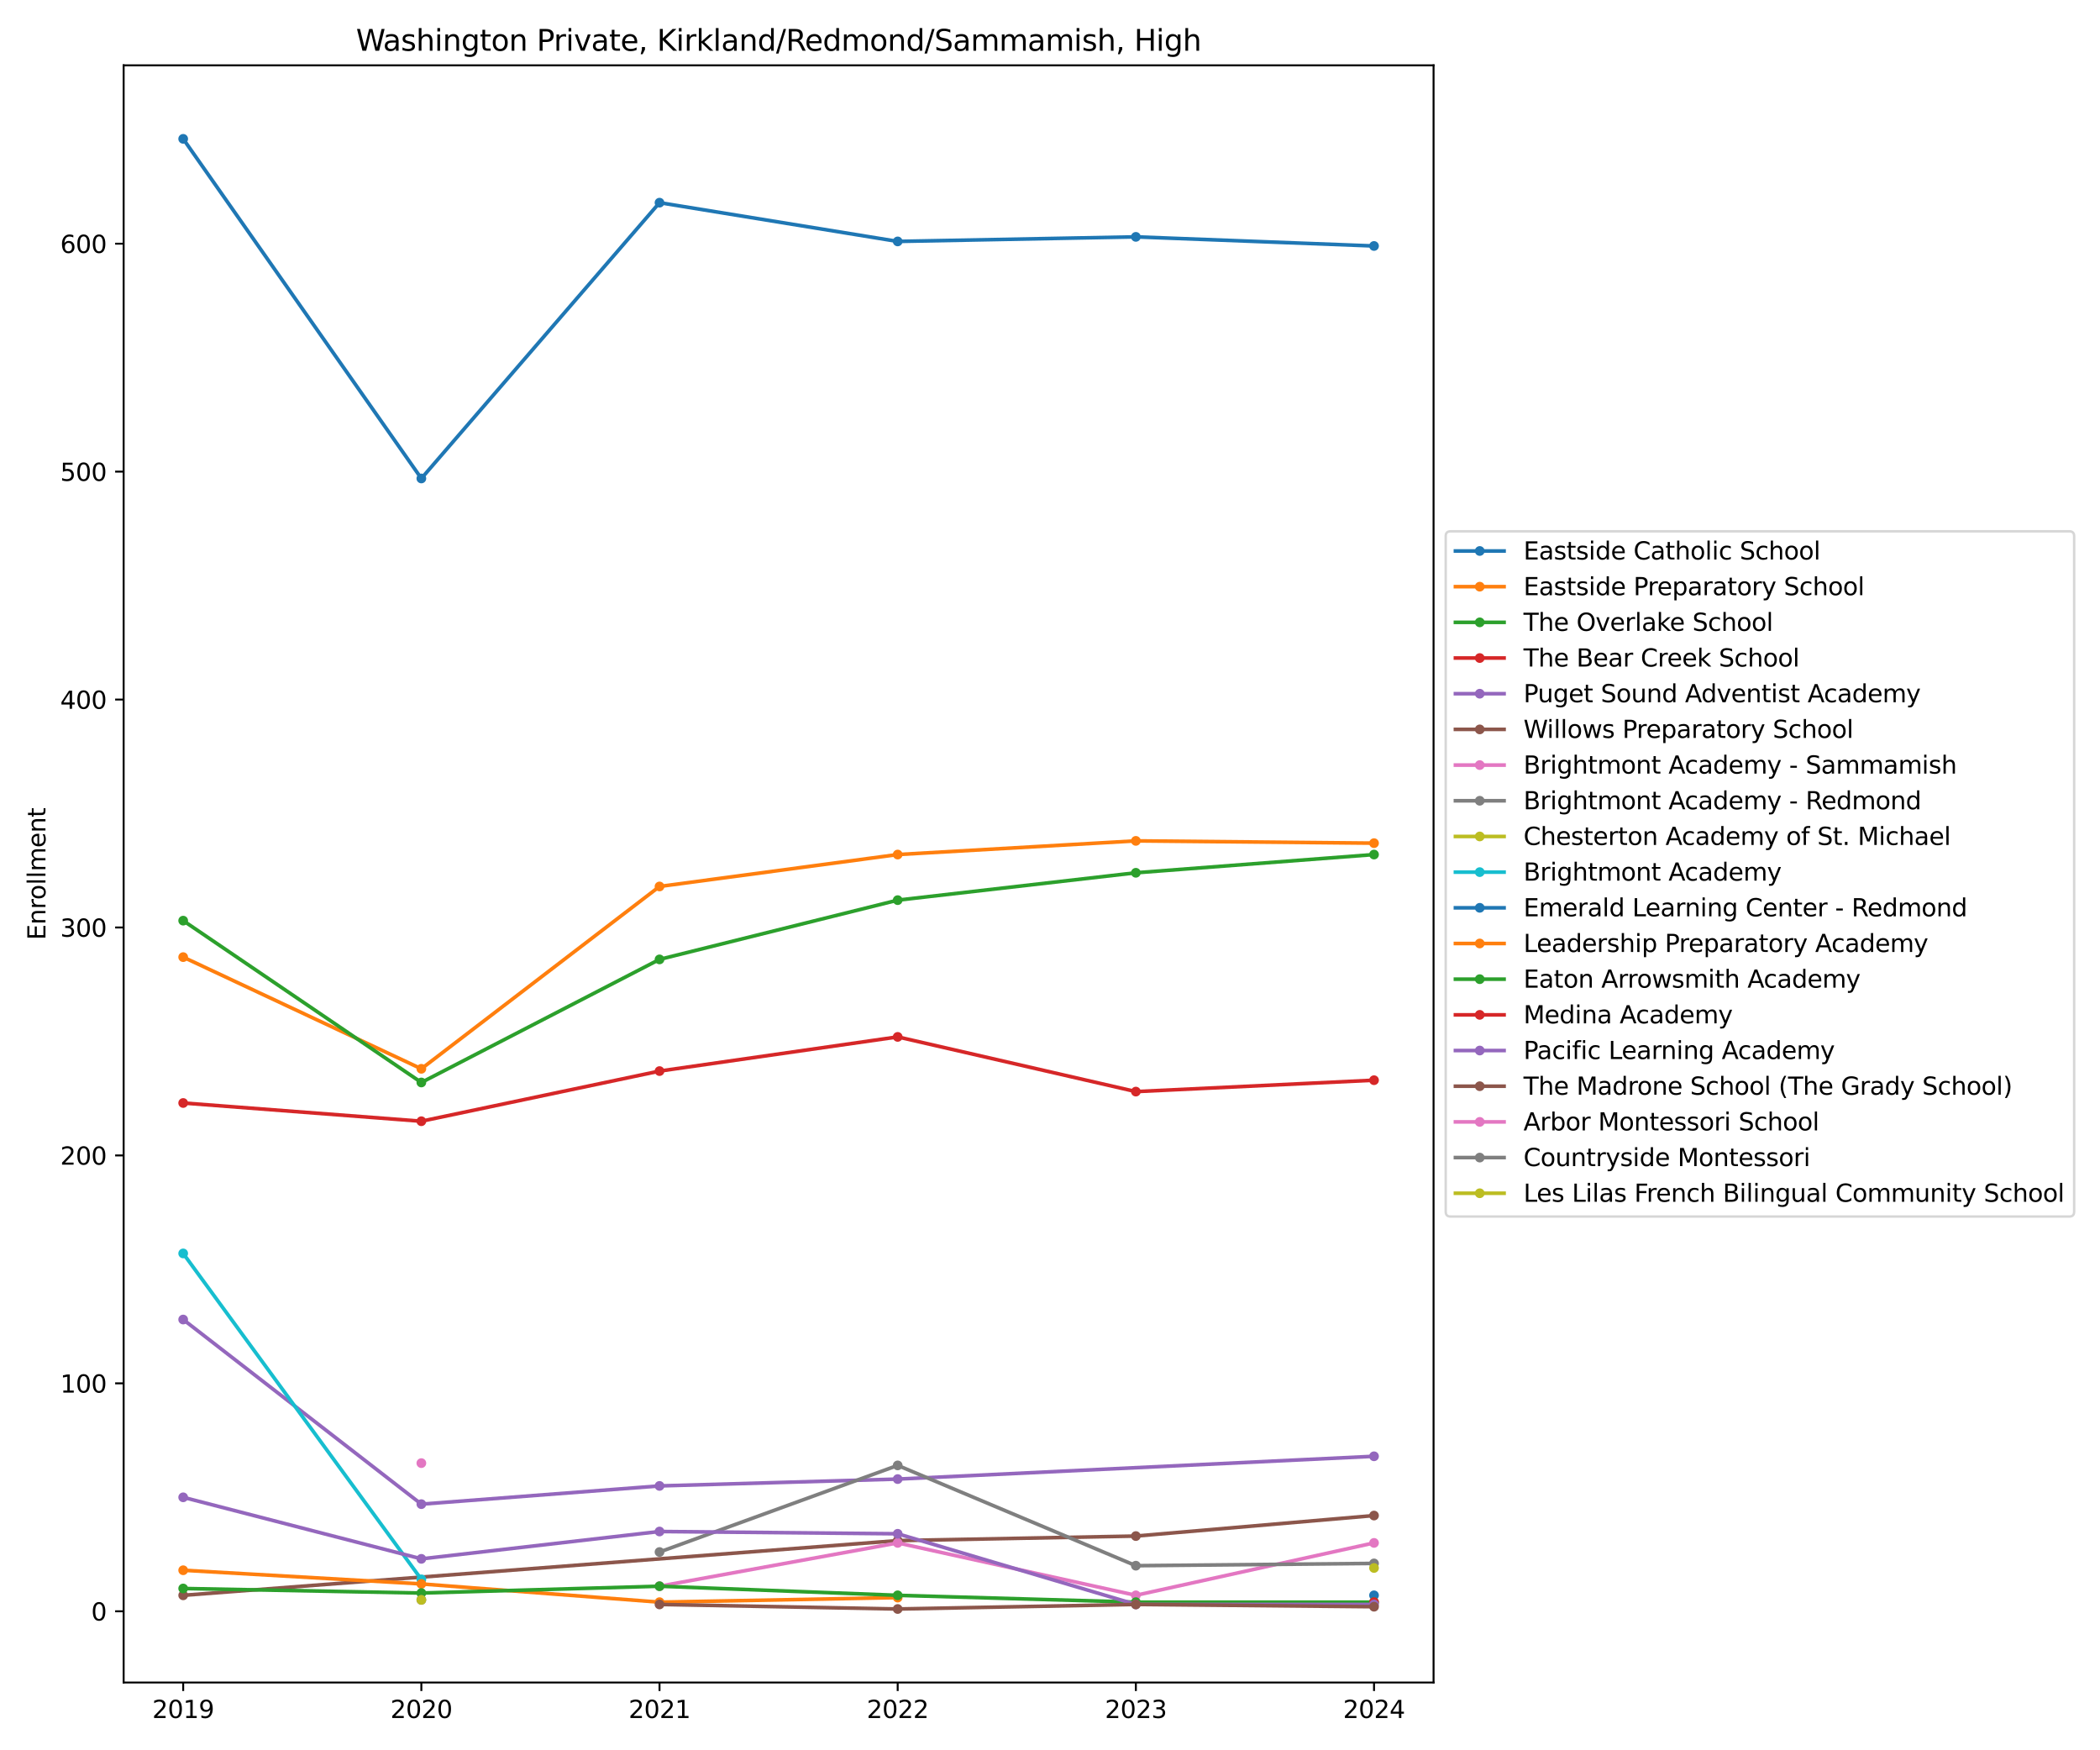 <?xml version="1.0" encoding="utf-8" standalone="no"?>
<!DOCTYPE svg PUBLIC "-//W3C//DTD SVG 1.1//EN"
  "http://www.w3.org/Graphics/SVG/1.1/DTD/svg11.dtd">
<svg xmlns:xlink="http://www.w3.org/1999/xlink" width="864pt" height="720pt" viewBox="0 0 864 720" xmlns="http://www.w3.org/2000/svg" version="1.1">
 <defs>
  <style type="text/css">*{stroke-linejoin: round; stroke-linecap: butt}</style>
 </defs>
 <g id="figure_1">
  <g id="patch_1">
   <path d="M 0 720 
L 864 720 
L 864 0 
L 0 0 
z
" style="fill: #ffffff"/>
  </g>
  <g id="axes_1">
   <g id="patch_2">
    <path d="M 50.87 692.12 
L 589.81 692.12 
L 589.81 26.88 
L 50.87 26.88 
z
" style="fill: #ffffff"/>
   </g>
   <g id="matplotlib.axis_1">
    <g id="xtick_1">
     <g id="line2d_1">
      <defs>
       <path id="m5d88980507" d="M 0 0 
L 0 3.5 
" style="stroke: #000000; stroke-width: 0.8"/>
      </defs>
      <g>
       <use xlink:href="#m5d88980507" x="75.367" y="692.12" style="stroke: #000000; stroke-width: 0.8"/>
      </g>
     </g>
     <g id="text_1">
      <!-- 2019 -->
      <g transform="translate(62.642 706.718) scale(0.1 -0.1)">
       <defs>
        <path id="DejaVuSans-32" d="M 1228 531 
L 3431 531 
L 3431 0 
L 469 0 
L 469 531 
Q 828 903 1448 1529 
Q 2069 2156 2228 2338 
Q 2531 2678 2651 2914 
Q 2772 3150 2772 3378 
Q 2772 3750 2511 3984 
Q 2250 4219 1831 4219 
Q 1534 4219 1204 4116 
Q 875 4013 500 3803 
L 500 4441 
Q 881 4594 1212 4672 
Q 1544 4750 1819 4750 
Q 2544 4750 2975 4387 
Q 3406 4025 3406 3419 
Q 3406 3131 3298 2873 
Q 3191 2616 2906 2266 
Q 2828 2175 2409 1742 
Q 1991 1309 1228 531 
z
" transform="scale(0.016)"/>
        <path id="DejaVuSans-30" d="M 2034 4250 
Q 1547 4250 1301 3770 
Q 1056 3291 1056 2328 
Q 1056 1369 1301 889 
Q 1547 409 2034 409 
Q 2525 409 2770 889 
Q 3016 1369 3016 2328 
Q 3016 3291 2770 3770 
Q 2525 4250 2034 4250 
z
M 2034 4750 
Q 2819 4750 3233 4129 
Q 3647 3509 3647 2328 
Q 3647 1150 3233 529 
Q 2819 -91 2034 -91 
Q 1250 -91 836 529 
Q 422 1150 422 2328 
Q 422 3509 836 4129 
Q 1250 4750 2034 4750 
z
" transform="scale(0.016)"/>
        <path id="DejaVuSans-31" d="M 794 531 
L 1825 531 
L 1825 4091 
L 703 3866 
L 703 4441 
L 1819 4666 
L 2450 4666 
L 2450 531 
L 3481 531 
L 3481 0 
L 794 0 
L 794 531 
z
" transform="scale(0.016)"/>
        <path id="DejaVuSans-39" d="M 703 97 
L 703 672 
Q 941 559 1184 500 
Q 1428 441 1663 441 
Q 2288 441 2617 861 
Q 2947 1281 2994 2138 
Q 2813 1869 2534 1725 
Q 2256 1581 1919 1581 
Q 1219 1581 811 2004 
Q 403 2428 403 3163 
Q 403 3881 828 4315 
Q 1253 4750 1959 4750 
Q 2769 4750 3195 4129 
Q 3622 3509 3622 2328 
Q 3622 1225 3098 567 
Q 2575 -91 1691 -91 
Q 1453 -91 1209 -44 
Q 966 3 703 97 
z
M 1959 2075 
Q 2384 2075 2632 2365 
Q 2881 2656 2881 3163 
Q 2881 3666 2632 3958 
Q 2384 4250 1959 4250 
Q 1534 4250 1286 3958 
Q 1038 3666 1038 3163 
Q 1038 2656 1286 2365 
Q 1534 2075 1959 2075 
z
" transform="scale(0.016)"/>
       </defs>
       <use xlink:href="#DejaVuSans-32"/>
       <use xlink:href="#DejaVuSans-30" x="63.623"/>
       <use xlink:href="#DejaVuSans-31" x="127.246"/>
       <use xlink:href="#DejaVuSans-39" x="190.869"/>
      </g>
     </g>
    </g>
    <g id="xtick_2">
     <g id="line2d_2">
      <g>
       <use xlink:href="#m5d88980507" x="173.356" y="692.12" style="stroke: #000000; stroke-width: 0.8"/>
      </g>
     </g>
     <g id="text_2">
      <!-- 2020 -->
      <g transform="translate(160.631 706.718) scale(0.1 -0.1)">
       <use xlink:href="#DejaVuSans-32"/>
       <use xlink:href="#DejaVuSans-30" x="63.623"/>
       <use xlink:href="#DejaVuSans-32" x="127.246"/>
       <use xlink:href="#DejaVuSans-30" x="190.869"/>
      </g>
     </g>
    </g>
    <g id="xtick_3">
     <g id="line2d_3">
      <g>
       <use xlink:href="#m5d88980507" x="271.345" y="692.12" style="stroke: #000000; stroke-width: 0.8"/>
      </g>
     </g>
     <g id="text_3">
      <!-- 2021 -->
      <g transform="translate(258.62 706.718) scale(0.1 -0.1)">
       <use xlink:href="#DejaVuSans-32"/>
       <use xlink:href="#DejaVuSans-30" x="63.623"/>
       <use xlink:href="#DejaVuSans-32" x="127.246"/>
       <use xlink:href="#DejaVuSans-31" x="190.869"/>
      </g>
     </g>
    </g>
    <g id="xtick_4">
     <g id="line2d_4">
      <g>
       <use xlink:href="#m5d88980507" x="369.335" y="692.12" style="stroke: #000000; stroke-width: 0.8"/>
      </g>
     </g>
     <g id="text_4">
      <!-- 2022 -->
      <g transform="translate(356.61 706.718) scale(0.1 -0.1)">
       <use xlink:href="#DejaVuSans-32"/>
       <use xlink:href="#DejaVuSans-30" x="63.623"/>
       <use xlink:href="#DejaVuSans-32" x="127.246"/>
       <use xlink:href="#DejaVuSans-32" x="190.869"/>
      </g>
     </g>
    </g>
    <g id="xtick_5">
     <g id="line2d_5">
      <g>
       <use xlink:href="#m5d88980507" x="467.324" y="692.12" style="stroke: #000000; stroke-width: 0.8"/>
      </g>
     </g>
     <g id="text_5">
      <!-- 2023 -->
      <g transform="translate(454.599 706.718) scale(0.1 -0.1)">
       <defs>
        <path id="DejaVuSans-33" d="M 2597 2516 
Q 3050 2419 3304 2112 
Q 3559 1806 3559 1356 
Q 3559 666 3084 287 
Q 2609 -91 1734 -91 
Q 1441 -91 1130 -33 
Q 819 25 488 141 
L 488 750 
Q 750 597 1062 519 
Q 1375 441 1716 441 
Q 2309 441 2620 675 
Q 2931 909 2931 1356 
Q 2931 1769 2642 2001 
Q 2353 2234 1838 2234 
L 1294 2234 
L 1294 2753 
L 1863 2753 
Q 2328 2753 2575 2939 
Q 2822 3125 2822 3475 
Q 2822 3834 2567 4026 
Q 2313 4219 1838 4219 
Q 1578 4219 1281 4162 
Q 984 4106 628 3988 
L 628 4550 
Q 988 4650 1302 4700 
Q 1616 4750 1894 4750 
Q 2613 4750 3031 4423 
Q 3450 4097 3450 3541 
Q 3450 3153 3228 2886 
Q 3006 2619 2597 2516 
z
" transform="scale(0.016)"/>
       </defs>
       <use xlink:href="#DejaVuSans-32"/>
       <use xlink:href="#DejaVuSans-30" x="63.623"/>
       <use xlink:href="#DejaVuSans-32" x="127.246"/>
       <use xlink:href="#DejaVuSans-33" x="190.869"/>
      </g>
     </g>
    </g>
    <g id="xtick_6">
     <g id="line2d_6">
      <g>
       <use xlink:href="#m5d88980507" x="565.313" y="692.12" style="stroke: #000000; stroke-width: 0.8"/>
      </g>
     </g>
     <g id="text_6">
      <!-- 2024 -->
      <g transform="translate(552.588 706.718) scale(0.1 -0.1)">
       <defs>
        <path id="DejaVuSans-34" d="M 2419 4116 
L 825 1625 
L 2419 1625 
L 2419 4116 
z
M 2253 4666 
L 3047 4666 
L 3047 1625 
L 3713 1625 
L 3713 1100 
L 3047 1100 
L 3047 0 
L 2419 0 
L 2419 1100 
L 313 1100 
L 313 1709 
L 2253 4666 
z
" transform="scale(0.016)"/>
       </defs>
       <use xlink:href="#DejaVuSans-32"/>
       <use xlink:href="#DejaVuSans-30" x="63.623"/>
       <use xlink:href="#DejaVuSans-32" x="127.246"/>
       <use xlink:href="#DejaVuSans-34" x="190.869"/>
      </g>
     </g>
    </g>
   </g>
   <g id="matplotlib.axis_2">
    <g id="ytick_1">
     <g id="line2d_7">
      <defs>
       <path id="m6300fcb346" d="M 0 0 
L -3.5 0 
" style="stroke: #000000; stroke-width: 0.8"/>
      </defs>
      <g>
       <use xlink:href="#m6300fcb346" x="50.87" y="662.819" style="stroke: #000000; stroke-width: 0.8"/>
      </g>
     </g>
     <g id="text_7">
      <!-- 0 -->
      <g transform="translate(37.508 666.619) scale(0.1 -0.1)">
       <use xlink:href="#DejaVuSans-30"/>
      </g>
     </g>
    </g>
    <g id="ytick_2">
     <g id="line2d_8">
      <g>
       <use xlink:href="#m6300fcb346" x="50.87" y="569.058" style="stroke: #000000; stroke-width: 0.8"/>
      </g>
     </g>
     <g id="text_8">
      <!-- 100 -->
      <g transform="translate(24.782 572.857) scale(0.1 -0.1)">
       <use xlink:href="#DejaVuSans-31"/>
       <use xlink:href="#DejaVuSans-30" x="63.623"/>
       <use xlink:href="#DejaVuSans-30" x="127.246"/>
      </g>
     </g>
    </g>
    <g id="ytick_3">
     <g id="line2d_9">
      <g>
       <use xlink:href="#m6300fcb346" x="50.87" y="475.296" style="stroke: #000000; stroke-width: 0.8"/>
      </g>
     </g>
     <g id="text_9">
      <!-- 200 -->
      <g transform="translate(24.782 479.095) scale(0.1 -0.1)">
       <use xlink:href="#DejaVuSans-32"/>
       <use xlink:href="#DejaVuSans-30" x="63.623"/>
       <use xlink:href="#DejaVuSans-30" x="127.246"/>
      </g>
     </g>
    </g>
    <g id="ytick_4">
     <g id="line2d_10">
      <g>
       <use xlink:href="#m6300fcb346" x="50.87" y="381.534" style="stroke: #000000; stroke-width: 0.8"/>
      </g>
     </g>
     <g id="text_10">
      <!-- 300 -->
      <g transform="translate(24.782 385.333) scale(0.1 -0.1)">
       <use xlink:href="#DejaVuSans-33"/>
       <use xlink:href="#DejaVuSans-30" x="63.623"/>
       <use xlink:href="#DejaVuSans-30" x="127.246"/>
      </g>
     </g>
    </g>
    <g id="ytick_5">
     <g id="line2d_11">
      <g>
       <use xlink:href="#m6300fcb346" x="50.87" y="287.772" style="stroke: #000000; stroke-width: 0.8"/>
      </g>
     </g>
     <g id="text_11">
      <!-- 400 -->
      <g transform="translate(24.782 291.571) scale(0.1 -0.1)">
       <use xlink:href="#DejaVuSans-34"/>
       <use xlink:href="#DejaVuSans-30" x="63.623"/>
       <use xlink:href="#DejaVuSans-30" x="127.246"/>
      </g>
     </g>
    </g>
    <g id="ytick_6">
     <g id="line2d_12">
      <g>
       <use xlink:href="#m6300fcb346" x="50.87" y="194.01" style="stroke: #000000; stroke-width: 0.8"/>
      </g>
     </g>
     <g id="text_12">
      <!-- 500 -->
      <g transform="translate(24.782 197.81) scale(0.1 -0.1)">
       <defs>
        <path id="DejaVuSans-35" d="M 691 4666 
L 3169 4666 
L 3169 4134 
L 1269 4134 
L 1269 2991 
Q 1406 3038 1543 3061 
Q 1681 3084 1819 3084 
Q 2600 3084 3056 2656 
Q 3513 2228 3513 1497 
Q 3513 744 3044 326 
Q 2575 -91 1722 -91 
Q 1428 -91 1123 -41 
Q 819 9 494 109 
L 494 744 
Q 775 591 1075 516 
Q 1375 441 1709 441 
Q 2250 441 2565 725 
Q 2881 1009 2881 1497 
Q 2881 1984 2565 2268 
Q 2250 2553 1709 2553 
Q 1456 2553 1204 2497 
Q 953 2441 691 2322 
L 691 4666 
z
" transform="scale(0.016)"/>
       </defs>
       <use xlink:href="#DejaVuSans-35"/>
       <use xlink:href="#DejaVuSans-30" x="63.623"/>
       <use xlink:href="#DejaVuSans-30" x="127.246"/>
      </g>
     </g>
    </g>
    <g id="ytick_7">
     <g id="line2d_13">
      <g>
       <use xlink:href="#m6300fcb346" x="50.87" y="100.249" style="stroke: #000000; stroke-width: 0.8"/>
      </g>
     </g>
     <g id="text_13">
      <!-- 600 -->
      <g transform="translate(24.782 104.048) scale(0.1 -0.1)">
       <defs>
        <path id="DejaVuSans-36" d="M 2113 2584 
Q 1688 2584 1439 2293 
Q 1191 2003 1191 1497 
Q 1191 994 1439 701 
Q 1688 409 2113 409 
Q 2538 409 2786 701 
Q 3034 994 3034 1497 
Q 3034 2003 2786 2293 
Q 2538 2584 2113 2584 
z
M 3366 4563 
L 3366 3988 
Q 3128 4100 2886 4159 
Q 2644 4219 2406 4219 
Q 1781 4219 1451 3797 
Q 1122 3375 1075 2522 
Q 1259 2794 1537 2939 
Q 1816 3084 2150 3084 
Q 2853 3084 3261 2657 
Q 3669 2231 3669 1497 
Q 3669 778 3244 343 
Q 2819 -91 2113 -91 
Q 1303 -91 875 529 
Q 447 1150 447 2328 
Q 447 3434 972 4092 
Q 1497 4750 2381 4750 
Q 2619 4750 2861 4703 
Q 3103 4656 3366 4563 
z
" transform="scale(0.016)"/>
       </defs>
       <use xlink:href="#DejaVuSans-36"/>
       <use xlink:href="#DejaVuSans-30" x="63.623"/>
       <use xlink:href="#DejaVuSans-30" x="127.246"/>
      </g>
     </g>
    </g>
    <g id="text_14">
     <!-- Enrollment -->
     <g transform="translate(18.703 386.684) rotate(-90) scale(0.1 -0.1)">
      <defs>
       <path id="DejaVuSans-45" d="M 628 4666 
L 3578 4666 
L 3578 4134 
L 1259 4134 
L 1259 2753 
L 3481 2753 
L 3481 2222 
L 1259 2222 
L 1259 531 
L 3634 531 
L 3634 0 
L 628 0 
L 628 4666 
z
" transform="scale(0.016)"/>
       <path id="DejaVuSans-6e" d="M 3513 2113 
L 3513 0 
L 2938 0 
L 2938 2094 
Q 2938 2591 2744 2837 
Q 2550 3084 2163 3084 
Q 1697 3084 1428 2787 
Q 1159 2491 1159 1978 
L 1159 0 
L 581 0 
L 581 3500 
L 1159 3500 
L 1159 2956 
Q 1366 3272 1645 3428 
Q 1925 3584 2291 3584 
Q 2894 3584 3203 3211 
Q 3513 2838 3513 2113 
z
" transform="scale(0.016)"/>
       <path id="DejaVuSans-72" d="M 2631 2963 
Q 2534 3019 2420 3045 
Q 2306 3072 2169 3072 
Q 1681 3072 1420 2755 
Q 1159 2438 1159 1844 
L 1159 0 
L 581 0 
L 581 3500 
L 1159 3500 
L 1159 2956 
Q 1341 3275 1631 3429 
Q 1922 3584 2338 3584 
Q 2397 3584 2469 3576 
Q 2541 3569 2628 3553 
L 2631 2963 
z
" transform="scale(0.016)"/>
       <path id="DejaVuSans-6f" d="M 1959 3097 
Q 1497 3097 1228 2736 
Q 959 2375 959 1747 
Q 959 1119 1226 758 
Q 1494 397 1959 397 
Q 2419 397 2687 759 
Q 2956 1122 2956 1747 
Q 2956 2369 2687 2733 
Q 2419 3097 1959 3097 
z
M 1959 3584 
Q 2709 3584 3137 3096 
Q 3566 2609 3566 1747 
Q 3566 888 3137 398 
Q 2709 -91 1959 -91 
Q 1206 -91 779 398 
Q 353 888 353 1747 
Q 353 2609 779 3096 
Q 1206 3584 1959 3584 
z
" transform="scale(0.016)"/>
       <path id="DejaVuSans-6c" d="M 603 4863 
L 1178 4863 
L 1178 0 
L 603 0 
L 603 4863 
z
" transform="scale(0.016)"/>
       <path id="DejaVuSans-6d" d="M 3328 2828 
Q 3544 3216 3844 3400 
Q 4144 3584 4550 3584 
Q 5097 3584 5394 3201 
Q 5691 2819 5691 2113 
L 5691 0 
L 5113 0 
L 5113 2094 
Q 5113 2597 4934 2840 
Q 4756 3084 4391 3084 
Q 3944 3084 3684 2787 
Q 3425 2491 3425 1978 
L 3425 0 
L 2847 0 
L 2847 2094 
Q 2847 2600 2669 2842 
Q 2491 3084 2119 3084 
Q 1678 3084 1418 2786 
Q 1159 2488 1159 1978 
L 1159 0 
L 581 0 
L 581 3500 
L 1159 3500 
L 1159 2956 
Q 1356 3278 1631 3431 
Q 1906 3584 2284 3584 
Q 2666 3584 2933 3390 
Q 3200 3197 3328 2828 
z
" transform="scale(0.016)"/>
       <path id="DejaVuSans-65" d="M 3597 1894 
L 3597 1613 
L 953 1613 
Q 991 1019 1311 708 
Q 1631 397 2203 397 
Q 2534 397 2845 478 
Q 3156 559 3463 722 
L 3463 178 
Q 3153 47 2828 -22 
Q 2503 -91 2169 -91 
Q 1331 -91 842 396 
Q 353 884 353 1716 
Q 353 2575 817 3079 
Q 1281 3584 2069 3584 
Q 2775 3584 3186 3129 
Q 3597 2675 3597 1894 
z
M 3022 2063 
Q 3016 2534 2758 2815 
Q 2500 3097 2075 3097 
Q 1594 3097 1305 2825 
Q 1016 2553 972 2059 
L 3022 2063 
z
" transform="scale(0.016)"/>
       <path id="DejaVuSans-74" d="M 1172 4494 
L 1172 3500 
L 2356 3500 
L 2356 3053 
L 1172 3053 
L 1172 1153 
Q 1172 725 1289 603 
Q 1406 481 1766 481 
L 2356 481 
L 2356 0 
L 1766 0 
Q 1100 0 847 248 
Q 594 497 594 1153 
L 594 3053 
L 172 3053 
L 172 3500 
L 594 3500 
L 594 4494 
L 1172 4494 
z
" transform="scale(0.016)"/>
      </defs>
      <use xlink:href="#DejaVuSans-45"/>
      <use xlink:href="#DejaVuSans-6e" x="63.184"/>
      <use xlink:href="#DejaVuSans-72" x="126.562"/>
      <use xlink:href="#DejaVuSans-6f" x="165.426"/>
      <use xlink:href="#DejaVuSans-6c" x="226.607"/>
      <use xlink:href="#DejaVuSans-6c" x="254.391"/>
      <use xlink:href="#DejaVuSans-6d" x="282.174"/>
      <use xlink:href="#DejaVuSans-65" x="379.586"/>
      <use xlink:href="#DejaVuSans-6e" x="441.109"/>
      <use xlink:href="#DejaVuSans-74" x="504.488"/>
     </g>
    </g>
   </g>
   <g id="line2d_14">
    <path d="M 75.367 57.118 
L 173.356 196.823 
L 271.345 83.371 
L 369.335 99.311 
L 467.324 97.436 
L 565.313 101.186 
" clip-path="url(#p5d719dcc87)" style="fill: none; stroke: #1f77b4; stroke-width: 1.5; stroke-linecap: square"/>
    <defs>
     <path id="mcad4e375b5" d="M 0 1.5 
C 0.398 1.5 0.779 1.342 1.061 1.061 
C 1.342 0.779 1.5 0.398 1.5 0 
C 1.5 -0.398 1.342 -0.779 1.061 -1.061 
C 0.779 -1.342 0.398 -1.5 0 -1.5 
C -0.398 -1.5 -0.779 -1.342 -1.061 -1.061 
C -1.342 -0.779 -1.5 -0.398 -1.5 0 
C -1.5 0.398 -1.342 0.779 -1.061 1.061 
C -0.779 1.342 -0.398 1.5 0 1.5 
z
" style="stroke: #1f77b4"/>
    </defs>
    <g clip-path="url(#p5d719dcc87)">
     <use xlink:href="#mcad4e375b5" x="75.367" y="57.118" style="fill: #1f77b4; stroke: #1f77b4"/>
     <use xlink:href="#mcad4e375b5" x="173.356" y="196.823" style="fill: #1f77b4; stroke: #1f77b4"/>
     <use xlink:href="#mcad4e375b5" x="271.345" y="83.371" style="fill: #1f77b4; stroke: #1f77b4"/>
     <use xlink:href="#mcad4e375b5" x="369.335" y="99.311" style="fill: #1f77b4; stroke: #1f77b4"/>
     <use xlink:href="#mcad4e375b5" x="467.324" y="97.436" style="fill: #1f77b4; stroke: #1f77b4"/>
     <use xlink:href="#mcad4e375b5" x="565.313" y="101.186" style="fill: #1f77b4; stroke: #1f77b4"/>
    </g>
   </g>
   <g id="line2d_15">
    <path d="M 75.367 393.723 
L 173.356 439.666 
L 271.345 364.657 
L 369.335 351.53 
L 467.324 345.905 
L 565.313 346.842 
" clip-path="url(#p5d719dcc87)" style="fill: none; stroke: #ff7f0e; stroke-width: 1.5; stroke-linecap: square"/>
    <defs>
     <path id="m9826e042a4" d="M 0 1.5 
C 0.398 1.5 0.779 1.342 1.061 1.061 
C 1.342 0.779 1.5 0.398 1.5 0 
C 1.5 -0.398 1.342 -0.779 1.061 -1.061 
C 0.779 -1.342 0.398 -1.5 0 -1.5 
C -0.398 -1.5 -0.779 -1.342 -1.061 -1.061 
C -1.342 -0.779 -1.5 -0.398 -1.5 0 
C -1.5 0.398 -1.342 0.779 -1.061 1.061 
C -0.779 1.342 -0.398 1.5 0 1.5 
z
" style="stroke: #ff7f0e"/>
    </defs>
    <g clip-path="url(#p5d719dcc87)">
     <use xlink:href="#m9826e042a4" x="75.367" y="393.723" style="fill: #ff7f0e; stroke: #ff7f0e"/>
     <use xlink:href="#m9826e042a4" x="173.356" y="439.666" style="fill: #ff7f0e; stroke: #ff7f0e"/>
     <use xlink:href="#m9826e042a4" x="271.345" y="364.657" style="fill: #ff7f0e; stroke: #ff7f0e"/>
     <use xlink:href="#m9826e042a4" x="369.335" y="351.53" style="fill: #ff7f0e; stroke: #ff7f0e"/>
     <use xlink:href="#m9826e042a4" x="467.324" y="345.905" style="fill: #ff7f0e; stroke: #ff7f0e"/>
     <use xlink:href="#m9826e042a4" x="565.313" y="346.842" style="fill: #ff7f0e; stroke: #ff7f0e"/>
    </g>
   </g>
   <g id="line2d_16">
    <path d="M 75.367 378.721 
L 173.356 445.292 
L 271.345 394.661 
L 369.335 370.283 
L 467.324 359.031 
L 565.313 351.53 
" clip-path="url(#p5d719dcc87)" style="fill: none; stroke: #2ca02c; stroke-width: 1.5; stroke-linecap: square"/>
    <defs>
     <path id="m61364ec0b8" d="M 0 1.5 
C 0.398 1.5 0.779 1.342 1.061 1.061 
C 1.342 0.779 1.5 0.398 1.5 0 
C 1.5 -0.398 1.342 -0.779 1.061 -1.061 
C 0.779 -1.342 0.398 -1.5 0 -1.5 
C -0.398 -1.5 -0.779 -1.342 -1.061 -1.061 
C -1.342 -0.779 -1.5 -0.398 -1.5 0 
C -1.5 0.398 -1.342 0.779 -1.061 1.061 
C -0.779 1.342 -0.398 1.5 0 1.5 
z
" style="stroke: #2ca02c"/>
    </defs>
    <g clip-path="url(#p5d719dcc87)">
     <use xlink:href="#m61364ec0b8" x="75.367" y="378.721" style="fill: #2ca02c; stroke: #2ca02c"/>
     <use xlink:href="#m61364ec0b8" x="173.356" y="445.292" style="fill: #2ca02c; stroke: #2ca02c"/>
     <use xlink:href="#m61364ec0b8" x="271.345" y="394.661" style="fill: #2ca02c; stroke: #2ca02c"/>
     <use xlink:href="#m61364ec0b8" x="369.335" y="370.283" style="fill: #2ca02c; stroke: #2ca02c"/>
     <use xlink:href="#m61364ec0b8" x="467.324" y="359.031" style="fill: #2ca02c; stroke: #2ca02c"/>
     <use xlink:href="#m61364ec0b8" x="565.313" y="351.53" style="fill: #2ca02c; stroke: #2ca02c"/>
    </g>
   </g>
   <g id="line2d_17">
    <path d="M 75.367 453.731 
L 173.356 461.232 
L 271.345 440.604 
L 369.335 426.54 
L 467.324 449.043 
L 565.313 444.354 
" clip-path="url(#p5d719dcc87)" style="fill: none; stroke: #d62728; stroke-width: 1.5; stroke-linecap: square"/>
    <defs>
     <path id="mebe40e0bf4" d="M 0 1.5 
C 0.398 1.5 0.779 1.342 1.061 1.061 
C 1.342 0.779 1.5 0.398 1.5 0 
C 1.5 -0.398 1.342 -0.779 1.061 -1.061 
C 0.779 -1.342 0.398 -1.5 0 -1.5 
C -0.398 -1.5 -0.779 -1.342 -1.061 -1.061 
C -1.342 -0.779 -1.5 -0.398 -1.5 0 
C -1.5 0.398 -1.342 0.779 -1.061 1.061 
C -0.779 1.342 -0.398 1.5 0 1.5 
z
" style="stroke: #d62728"/>
    </defs>
    <g clip-path="url(#p5d719dcc87)">
     <use xlink:href="#mebe40e0bf4" x="75.367" y="453.731" style="fill: #d62728; stroke: #d62728"/>
     <use xlink:href="#mebe40e0bf4" x="173.356" y="461.232" style="fill: #d62728; stroke: #d62728"/>
     <use xlink:href="#mebe40e0bf4" x="271.345" y="440.604" style="fill: #d62728; stroke: #d62728"/>
     <use xlink:href="#mebe40e0bf4" x="369.335" y="426.54" style="fill: #d62728; stroke: #d62728"/>
     <use xlink:href="#mebe40e0bf4" x="467.324" y="449.043" style="fill: #d62728; stroke: #d62728"/>
     <use xlink:href="#mebe40e0bf4" x="565.313" y="444.354" style="fill: #d62728; stroke: #d62728"/>
    </g>
   </g>
   <g id="line2d_18">
    <path d="M 75.367 542.804 
L 173.356 618.751 
L 271.345 611.25 
L 369.335 608.438 
L 565.313 599.061 
" clip-path="url(#p5d719dcc87)" style="fill: none; stroke: #9467bd; stroke-width: 1.5; stroke-linecap: square"/>
    <defs>
     <path id="m0a5bf6d8c2" d="M 0 1.5 
C 0.398 1.5 0.779 1.342 1.061 1.061 
C 1.342 0.779 1.5 0.398 1.5 0 
C 1.5 -0.398 1.342 -0.779 1.061 -1.061 
C 0.779 -1.342 0.398 -1.5 0 -1.5 
C -0.398 -1.5 -0.779 -1.342 -1.061 -1.061 
C -1.342 -0.779 -1.5 -0.398 -1.5 0 
C -1.5 0.398 -1.342 0.779 -1.061 1.061 
C -0.779 1.342 -0.398 1.5 0 1.5 
z
" style="stroke: #9467bd"/>
    </defs>
    <g clip-path="url(#p5d719dcc87)">
     <use xlink:href="#m0a5bf6d8c2" x="75.367" y="542.804" style="fill: #9467bd; stroke: #9467bd"/>
     <use xlink:href="#m0a5bf6d8c2" x="173.356" y="618.751" style="fill: #9467bd; stroke: #9467bd"/>
     <use xlink:href="#m0a5bf6d8c2" x="271.345" y="611.25" style="fill: #9467bd; stroke: #9467bd"/>
     <use xlink:href="#m0a5bf6d8c2" x="369.335" y="608.438" style="fill: #9467bd; stroke: #9467bd"/>
     <use xlink:href="#m0a5bf6d8c2" x="565.313" y="599.061" style="fill: #9467bd; stroke: #9467bd"/>
    </g>
   </g>
   <g id="line2d_19">
    <path d="M 75.367 656.256 
L 369.335 633.753 
L 467.324 631.878 
L 565.313 623.439 
" clip-path="url(#p5d719dcc87)" style="fill: none; stroke: #8c564b; stroke-width: 1.5; stroke-linecap: square"/>
    <defs>
     <path id="mc942c282b8" d="M 0 1.5 
C 0.398 1.5 0.779 1.342 1.061 1.061 
C 1.342 0.779 1.5 0.398 1.5 0 
C 1.5 -0.398 1.342 -0.779 1.061 -1.061 
C 0.779 -1.342 0.398 -1.5 0 -1.5 
C -0.398 -1.5 -0.779 -1.342 -1.061 -1.061 
C -1.342 -0.779 -1.5 -0.398 -1.5 0 
C -1.5 0.398 -1.342 0.779 -1.061 1.061 
C -0.779 1.342 -0.398 1.5 0 1.5 
z
" style="stroke: #8c564b"/>
    </defs>
    <g clip-path="url(#p5d719dcc87)">
     <use xlink:href="#mc942c282b8" x="75.367" y="656.256" style="fill: #8c564b; stroke: #8c564b"/>
     <use xlink:href="#mc942c282b8" x="369.335" y="633.753" style="fill: #8c564b; stroke: #8c564b"/>
     <use xlink:href="#mc942c282b8" x="467.324" y="631.878" style="fill: #8c564b; stroke: #8c564b"/>
     <use xlink:href="#mc942c282b8" x="565.313" y="623.439" style="fill: #8c564b; stroke: #8c564b"/>
    </g>
   </g>
   <g id="line2d_20">
    <path d="M 271.345 652.506 
L 369.335 634.691 
L 467.324 656.256 
L 565.313 634.691 
" clip-path="url(#p5d719dcc87)" style="fill: none; stroke: #e377c2; stroke-width: 1.5; stroke-linecap: square"/>
    <defs>
     <path id="m8039b664fb" d="M 0 1.5 
C 0.398 1.5 0.779 1.342 1.061 1.061 
C 1.342 0.779 1.5 0.398 1.5 0 
C 1.5 -0.398 1.342 -0.779 1.061 -1.061 
C 0.779 -1.342 0.398 -1.5 0 -1.5 
C -0.398 -1.5 -0.779 -1.342 -1.061 -1.061 
C -1.342 -0.779 -1.5 -0.398 -1.5 0 
C -1.5 0.398 -1.342 0.779 -1.061 1.061 
C -0.779 1.342 -0.398 1.5 0 1.5 
z
" style="stroke: #e377c2"/>
    </defs>
    <g clip-path="url(#p5d719dcc87)">
     <use xlink:href="#m8039b664fb" x="271.345" y="652.506" style="fill: #e377c2; stroke: #e377c2"/>
     <use xlink:href="#m8039b664fb" x="369.335" y="634.691" style="fill: #e377c2; stroke: #e377c2"/>
     <use xlink:href="#m8039b664fb" x="467.324" y="656.256" style="fill: #e377c2; stroke: #e377c2"/>
     <use xlink:href="#m8039b664fb" x="565.313" y="634.691" style="fill: #e377c2; stroke: #e377c2"/>
    </g>
   </g>
   <g id="line2d_21">
    <path d="M 271.345 638.441 
L 369.335 602.812 
L 467.324 644.067 
L 565.313 643.129 
" clip-path="url(#p5d719dcc87)" style="fill: none; stroke: #7f7f7f; stroke-width: 1.5; stroke-linecap: square"/>
    <defs>
     <path id="m307e7d6fb5" d="M 0 1.5 
C 0.398 1.5 0.779 1.342 1.061 1.061 
C 1.342 0.779 1.5 0.398 1.5 0 
C 1.5 -0.398 1.342 -0.779 1.061 -1.061 
C 0.779 -1.342 0.398 -1.5 0 -1.5 
C -0.398 -1.5 -0.779 -1.342 -1.061 -1.061 
C -1.342 -0.779 -1.5 -0.398 -1.5 0 
C -1.5 0.398 -1.342 0.779 -1.061 1.061 
C -0.779 1.342 -0.398 1.5 0 1.5 
z
" style="stroke: #7f7f7f"/>
    </defs>
    <g clip-path="url(#p5d719dcc87)">
     <use xlink:href="#m307e7d6fb5" x="271.345" y="638.441" style="fill: #7f7f7f; stroke: #7f7f7f"/>
     <use xlink:href="#m307e7d6fb5" x="369.335" y="602.812" style="fill: #7f7f7f; stroke: #7f7f7f"/>
     <use xlink:href="#m307e7d6fb5" x="467.324" y="644.067" style="fill: #7f7f7f; stroke: #7f7f7f"/>
     <use xlink:href="#m307e7d6fb5" x="565.313" y="643.129" style="fill: #7f7f7f; stroke: #7f7f7f"/>
    </g>
   </g>
   <g id="line2d_22">
    <path d="M 565.313 645.005 
" clip-path="url(#p5d719dcc87)" style="fill: none; stroke: #bcbd22; stroke-width: 1.5; stroke-linecap: square"/>
    <defs>
     <path id="m9873e79f27" d="M 0 1.5 
C 0.398 1.5 0.779 1.342 1.061 1.061 
C 1.342 0.779 1.5 0.398 1.5 0 
C 1.5 -0.398 1.342 -0.779 1.061 -1.061 
C 0.779 -1.342 0.398 -1.5 0 -1.5 
C -0.398 -1.5 -0.779 -1.342 -1.061 -1.061 
C -1.342 -0.779 -1.5 -0.398 -1.5 0 
C -1.5 0.398 -1.342 0.779 -1.061 1.061 
C -0.779 1.342 -0.398 1.5 0 1.5 
z
" style="stroke: #bcbd22"/>
    </defs>
    <g clip-path="url(#p5d719dcc87)">
     <use xlink:href="#m9873e79f27" x="565.313" y="645.005" style="fill: #bcbd22; stroke: #bcbd22"/>
    </g>
   </g>
   <g id="line2d_23">
    <path d="M 75.367 515.613 
L 173.356 649.693 
" clip-path="url(#p5d719dcc87)" style="fill: none; stroke: #17becf; stroke-width: 1.5; stroke-linecap: square"/>
    <defs>
     <path id="m310911e86d" d="M 0 1.5 
C 0.398 1.5 0.779 1.342 1.061 1.061 
C 1.342 0.779 1.5 0.398 1.5 0 
C 1.5 -0.398 1.342 -0.779 1.061 -1.061 
C 0.779 -1.342 0.398 -1.5 0 -1.5 
C -0.398 -1.5 -0.779 -1.342 -1.061 -1.061 
C -1.342 -0.779 -1.5 -0.398 -1.5 0 
C -1.5 0.398 -1.342 0.779 -1.061 1.061 
C -0.779 1.342 -0.398 1.5 0 1.5 
z
" style="stroke: #17becf"/>
    </defs>
    <g clip-path="url(#p5d719dcc87)">
     <use xlink:href="#m310911e86d" x="75.367" y="515.613" style="fill: #17becf; stroke: #17becf"/>
     <use xlink:href="#m310911e86d" x="173.356" y="649.693" style="fill: #17becf; stroke: #17becf"/>
    </g>
   </g>
   <g id="line2d_24">
    <path d="M 565.313 656.256 
" clip-path="url(#p5d719dcc87)" style="fill: none; stroke: #1f77b4; stroke-width: 1.5; stroke-linecap: square"/>
    <g clip-path="url(#p5d719dcc87)">
     <use xlink:href="#mcad4e375b5" x="565.313" y="656.256" style="fill: #1f77b4; stroke: #1f77b4"/>
    </g>
   </g>
   <g id="line2d_25">
    <path d="M 75.367 645.942 
L 173.356 651.568 
L 271.345 659.069 
L 369.335 657.194 
" clip-path="url(#p5d719dcc87)" style="fill: none; stroke: #ff7f0e; stroke-width: 1.5; stroke-linecap: square"/>
    <g clip-path="url(#p5d719dcc87)">
     <use xlink:href="#m9826e042a4" x="75.367" y="645.942" style="fill: #ff7f0e; stroke: #ff7f0e"/>
     <use xlink:href="#m9826e042a4" x="173.356" y="651.568" style="fill: #ff7f0e; stroke: #ff7f0e"/>
     <use xlink:href="#m9826e042a4" x="271.345" y="659.069" style="fill: #ff7f0e; stroke: #ff7f0e"/>
     <use xlink:href="#m9826e042a4" x="369.335" y="657.194" style="fill: #ff7f0e; stroke: #ff7f0e"/>
    </g>
   </g>
   <g id="line2d_26">
    <path d="M 75.367 653.443 
L 173.356 655.318 
L 271.345 652.506 
L 369.335 656.256 
L 467.324 659.069 
L 565.313 659.069 
" clip-path="url(#p5d719dcc87)" style="fill: none; stroke: #2ca02c; stroke-width: 1.5; stroke-linecap: square"/>
    <g clip-path="url(#p5d719dcc87)">
     <use xlink:href="#m61364ec0b8" x="75.367" y="653.443" style="fill: #2ca02c; stroke: #2ca02c"/>
     <use xlink:href="#m61364ec0b8" x="173.356" y="655.318" style="fill: #2ca02c; stroke: #2ca02c"/>
     <use xlink:href="#m61364ec0b8" x="271.345" y="652.506" style="fill: #2ca02c; stroke: #2ca02c"/>
     <use xlink:href="#m61364ec0b8" x="369.335" y="656.256" style="fill: #2ca02c; stroke: #2ca02c"/>
     <use xlink:href="#m61364ec0b8" x="467.324" y="659.069" style="fill: #2ca02c; stroke: #2ca02c"/>
     <use xlink:href="#m61364ec0b8" x="565.313" y="659.069" style="fill: #2ca02c; stroke: #2ca02c"/>
    </g>
   </g>
   <g id="line2d_27">
    <path d="M 565.313 659.069 
" clip-path="url(#p5d719dcc87)" style="fill: none; stroke: #d62728; stroke-width: 1.5; stroke-linecap: square"/>
    <g clip-path="url(#p5d719dcc87)">
     <use xlink:href="#mebe40e0bf4" x="565.313" y="659.069" style="fill: #d62728; stroke: #d62728"/>
    </g>
   </g>
   <g id="line2d_28">
    <path d="M 75.367 615.939 
L 173.356 641.254 
L 271.345 630.003 
L 369.335 630.94 
L 467.324 660.007 
L 565.313 660.007 
" clip-path="url(#p5d719dcc87)" style="fill: none; stroke: #9467bd; stroke-width: 1.5; stroke-linecap: square"/>
    <g clip-path="url(#p5d719dcc87)">
     <use xlink:href="#m0a5bf6d8c2" x="75.367" y="615.939" style="fill: #9467bd; stroke: #9467bd"/>
     <use xlink:href="#m0a5bf6d8c2" x="173.356" y="641.254" style="fill: #9467bd; stroke: #9467bd"/>
     <use xlink:href="#m0a5bf6d8c2" x="271.345" y="630.003" style="fill: #9467bd; stroke: #9467bd"/>
     <use xlink:href="#m0a5bf6d8c2" x="369.335" y="630.94" style="fill: #9467bd; stroke: #9467bd"/>
     <use xlink:href="#m0a5bf6d8c2" x="467.324" y="660.007" style="fill: #9467bd; stroke: #9467bd"/>
     <use xlink:href="#m0a5bf6d8c2" x="565.313" y="660.007" style="fill: #9467bd; stroke: #9467bd"/>
    </g>
   </g>
   <g id="line2d_29">
    <path d="M 271.345 660.007 
L 369.335 661.882 
L 467.324 660.007 
L 565.313 660.944 
" clip-path="url(#p5d719dcc87)" style="fill: none; stroke: #8c564b; stroke-width: 1.5; stroke-linecap: square"/>
    <g clip-path="url(#p5d719dcc87)">
     <use xlink:href="#mc942c282b8" x="271.345" y="660.007" style="fill: #8c564b; stroke: #8c564b"/>
     <use xlink:href="#mc942c282b8" x="369.335" y="661.882" style="fill: #8c564b; stroke: #8c564b"/>
     <use xlink:href="#mc942c282b8" x="467.324" y="660.007" style="fill: #8c564b; stroke: #8c564b"/>
     <use xlink:href="#mc942c282b8" x="565.313" y="660.944" style="fill: #8c564b; stroke: #8c564b"/>
    </g>
   </g>
   <g id="line2d_30">
    <path d="M 173.356 601.874 
" clip-path="url(#p5d719dcc87)" style="fill: none; stroke: #e377c2; stroke-width: 1.5; stroke-linecap: square"/>
    <g clip-path="url(#p5d719dcc87)">
     <use xlink:href="#m8039b664fb" x="173.356" y="601.874" style="fill: #e377c2; stroke: #e377c2"/>
    </g>
   </g>
   <g id="line2d_31">
    <path d="M 173.356 658.131 
" clip-path="url(#p5d719dcc87)" style="fill: none; stroke: #7f7f7f; stroke-width: 1.5; stroke-linecap: square"/>
    <g clip-path="url(#p5d719dcc87)">
     <use xlink:href="#m307e7d6fb5" x="173.356" y="658.131" style="fill: #7f7f7f; stroke: #7f7f7f"/>
    </g>
   </g>
   <g id="line2d_32">
    <path d="M 173.356 658.131 
" clip-path="url(#p5d719dcc87)" style="fill: none; stroke: #bcbd22; stroke-width: 1.5; stroke-linecap: square"/>
    <g clip-path="url(#p5d719dcc87)">
     <use xlink:href="#m9873e79f27" x="173.356" y="658.131" style="fill: #bcbd22; stroke: #bcbd22"/>
    </g>
   </g>
   <g id="patch_3">
    <path d="M 50.87 692.12 
L 50.87 26.88 
" style="fill: none; stroke: #000000; stroke-width: 0.8; stroke-linejoin: miter; stroke-linecap: square"/>
   </g>
   <g id="patch_4">
    <path d="M 589.81 692.12 
L 589.81 26.88 
" style="fill: none; stroke: #000000; stroke-width: 0.8; stroke-linejoin: miter; stroke-linecap: square"/>
   </g>
   <g id="patch_5">
    <path d="M 50.87 692.12 
L 589.81 692.12 
" style="fill: none; stroke: #000000; stroke-width: 0.8; stroke-linejoin: miter; stroke-linecap: square"/>
   </g>
   <g id="patch_6">
    <path d="M 50.87 26.88 
L 589.81 26.88 
" style="fill: none; stroke: #000000; stroke-width: 0.8; stroke-linejoin: miter; stroke-linecap: square"/>
   </g>
   <g id="text_15">
    <!-- Washington Private, Kirkland/Redmond/Sammamish, High -->
    <g transform="translate(146.479 20.88) scale(0.12 -0.12)">
     <defs>
      <path id="DejaVuSans-57" d="M 213 4666 
L 850 4666 
L 1831 722 
L 2809 4666 
L 3519 4666 
L 4500 722 
L 5478 4666 
L 6119 4666 
L 4947 0 
L 4153 0 
L 3169 4050 
L 2175 0 
L 1381 0 
L 213 4666 
z
" transform="scale(0.016)"/>
      <path id="DejaVuSans-61" d="M 2194 1759 
Q 1497 1759 1228 1600 
Q 959 1441 959 1056 
Q 959 750 1161 570 
Q 1363 391 1709 391 
Q 2188 391 2477 730 
Q 2766 1069 2766 1631 
L 2766 1759 
L 2194 1759 
z
M 3341 1997 
L 3341 0 
L 2766 0 
L 2766 531 
Q 2569 213 2275 61 
Q 1981 -91 1556 -91 
Q 1019 -91 701 211 
Q 384 513 384 1019 
Q 384 1609 779 1909 
Q 1175 2209 1959 2209 
L 2766 2209 
L 2766 2266 
Q 2766 2663 2505 2880 
Q 2244 3097 1772 3097 
Q 1472 3097 1187 3025 
Q 903 2953 641 2809 
L 641 3341 
Q 956 3463 1253 3523 
Q 1550 3584 1831 3584 
Q 2591 3584 2966 3190 
Q 3341 2797 3341 1997 
z
" transform="scale(0.016)"/>
      <path id="DejaVuSans-73" d="M 2834 3397 
L 2834 2853 
Q 2591 2978 2328 3040 
Q 2066 3103 1784 3103 
Q 1356 3103 1142 2972 
Q 928 2841 928 2578 
Q 928 2378 1081 2264 
Q 1234 2150 1697 2047 
L 1894 2003 
Q 2506 1872 2764 1633 
Q 3022 1394 3022 966 
Q 3022 478 2636 193 
Q 2250 -91 1575 -91 
Q 1294 -91 989 -36 
Q 684 19 347 128 
L 347 722 
Q 666 556 975 473 
Q 1284 391 1588 391 
Q 1994 391 2212 530 
Q 2431 669 2431 922 
Q 2431 1156 2273 1281 
Q 2116 1406 1581 1522 
L 1381 1569 
Q 847 1681 609 1914 
Q 372 2147 372 2553 
Q 372 3047 722 3315 
Q 1072 3584 1716 3584 
Q 2034 3584 2315 3537 
Q 2597 3491 2834 3397 
z
" transform="scale(0.016)"/>
      <path id="DejaVuSans-68" d="M 3513 2113 
L 3513 0 
L 2938 0 
L 2938 2094 
Q 2938 2591 2744 2837 
Q 2550 3084 2163 3084 
Q 1697 3084 1428 2787 
Q 1159 2491 1159 1978 
L 1159 0 
L 581 0 
L 581 4863 
L 1159 4863 
L 1159 2956 
Q 1366 3272 1645 3428 
Q 1925 3584 2291 3584 
Q 2894 3584 3203 3211 
Q 3513 2838 3513 2113 
z
" transform="scale(0.016)"/>
      <path id="DejaVuSans-69" d="M 603 3500 
L 1178 3500 
L 1178 0 
L 603 0 
L 603 3500 
z
M 603 4863 
L 1178 4863 
L 1178 4134 
L 603 4134 
L 603 4863 
z
" transform="scale(0.016)"/>
      <path id="DejaVuSans-67" d="M 2906 1791 
Q 2906 2416 2648 2759 
Q 2391 3103 1925 3103 
Q 1463 3103 1205 2759 
Q 947 2416 947 1791 
Q 947 1169 1205 825 
Q 1463 481 1925 481 
Q 2391 481 2648 825 
Q 2906 1169 2906 1791 
z
M 3481 434 
Q 3481 -459 3084 -895 
Q 2688 -1331 1869 -1331 
Q 1566 -1331 1297 -1286 
Q 1028 -1241 775 -1147 
L 775 -588 
Q 1028 -725 1275 -790 
Q 1522 -856 1778 -856 
Q 2344 -856 2625 -561 
Q 2906 -266 2906 331 
L 2906 616 
Q 2728 306 2450 153 
Q 2172 0 1784 0 
Q 1141 0 747 490 
Q 353 981 353 1791 
Q 353 2603 747 3093 
Q 1141 3584 1784 3584 
Q 2172 3584 2450 3431 
Q 2728 3278 2906 2969 
L 2906 3500 
L 3481 3500 
L 3481 434 
z
" transform="scale(0.016)"/>
      <path id="DejaVuSans-20" transform="scale(0.016)"/>
      <path id="DejaVuSans-50" d="M 1259 4147 
L 1259 2394 
L 2053 2394 
Q 2494 2394 2734 2622 
Q 2975 2850 2975 3272 
Q 2975 3691 2734 3919 
Q 2494 4147 2053 4147 
L 1259 4147 
z
M 628 4666 
L 2053 4666 
Q 2838 4666 3239 4311 
Q 3641 3956 3641 3272 
Q 3641 2581 3239 2228 
Q 2838 1875 2053 1875 
L 1259 1875 
L 1259 0 
L 628 0 
L 628 4666 
z
" transform="scale(0.016)"/>
      <path id="DejaVuSans-76" d="M 191 3500 
L 800 3500 
L 1894 563 
L 2988 3500 
L 3597 3500 
L 2284 0 
L 1503 0 
L 191 3500 
z
" transform="scale(0.016)"/>
      <path id="DejaVuSans-2c" d="M 750 794 
L 1409 794 
L 1409 256 
L 897 -744 
L 494 -744 
L 750 256 
L 750 794 
z
" transform="scale(0.016)"/>
      <path id="DejaVuSans-4b" d="M 628 4666 
L 1259 4666 
L 1259 2694 
L 3353 4666 
L 4166 4666 
L 1850 2491 
L 4331 0 
L 3500 0 
L 1259 2247 
L 1259 0 
L 628 0 
L 628 4666 
z
" transform="scale(0.016)"/>
      <path id="DejaVuSans-6b" d="M 581 4863 
L 1159 4863 
L 1159 1991 
L 2875 3500 
L 3609 3500 
L 1753 1863 
L 3688 0 
L 2938 0 
L 1159 1709 
L 1159 0 
L 581 0 
L 581 4863 
z
" transform="scale(0.016)"/>
      <path id="DejaVuSans-64" d="M 2906 2969 
L 2906 4863 
L 3481 4863 
L 3481 0 
L 2906 0 
L 2906 525 
Q 2725 213 2448 61 
Q 2172 -91 1784 -91 
Q 1150 -91 751 415 
Q 353 922 353 1747 
Q 353 2572 751 3078 
Q 1150 3584 1784 3584 
Q 2172 3584 2448 3432 
Q 2725 3281 2906 2969 
z
M 947 1747 
Q 947 1113 1208 752 
Q 1469 391 1925 391 
Q 2381 391 2643 752 
Q 2906 1113 2906 1747 
Q 2906 2381 2643 2742 
Q 2381 3103 1925 3103 
Q 1469 3103 1208 2742 
Q 947 2381 947 1747 
z
" transform="scale(0.016)"/>
      <path id="DejaVuSans-2f" d="M 1625 4666 
L 2156 4666 
L 531 -594 
L 0 -594 
L 1625 4666 
z
" transform="scale(0.016)"/>
      <path id="DejaVuSans-52" d="M 2841 2188 
Q 3044 2119 3236 1894 
Q 3428 1669 3622 1275 
L 4263 0 
L 3584 0 
L 2988 1197 
Q 2756 1666 2539 1819 
Q 2322 1972 1947 1972 
L 1259 1972 
L 1259 0 
L 628 0 
L 628 4666 
L 2053 4666 
Q 2853 4666 3247 4331 
Q 3641 3997 3641 3322 
Q 3641 2881 3436 2590 
Q 3231 2300 2841 2188 
z
M 1259 4147 
L 1259 2491 
L 2053 2491 
Q 2509 2491 2742 2702 
Q 2975 2913 2975 3322 
Q 2975 3731 2742 3939 
Q 2509 4147 2053 4147 
L 1259 4147 
z
" transform="scale(0.016)"/>
      <path id="DejaVuSans-53" d="M 3425 4513 
L 3425 3897 
Q 3066 4069 2747 4153 
Q 2428 4238 2131 4238 
Q 1616 4238 1336 4038 
Q 1056 3838 1056 3469 
Q 1056 3159 1242 3001 
Q 1428 2844 1947 2747 
L 2328 2669 
Q 3034 2534 3370 2195 
Q 3706 1856 3706 1288 
Q 3706 609 3251 259 
Q 2797 -91 1919 -91 
Q 1588 -91 1214 -16 
Q 841 59 441 206 
L 441 856 
Q 825 641 1194 531 
Q 1563 422 1919 422 
Q 2459 422 2753 634 
Q 3047 847 3047 1241 
Q 3047 1584 2836 1778 
Q 2625 1972 2144 2069 
L 1759 2144 
Q 1053 2284 737 2584 
Q 422 2884 422 3419 
Q 422 4038 858 4394 
Q 1294 4750 2059 4750 
Q 2388 4750 2728 4690 
Q 3069 4631 3425 4513 
z
" transform="scale(0.016)"/>
      <path id="DejaVuSans-48" d="M 628 4666 
L 1259 4666 
L 1259 2753 
L 3553 2753 
L 3553 4666 
L 4184 4666 
L 4184 0 
L 3553 0 
L 3553 2222 
L 1259 2222 
L 1259 0 
L 628 0 
L 628 4666 
z
" transform="scale(0.016)"/>
     </defs>
     <use xlink:href="#DejaVuSans-57"/>
     <use xlink:href="#DejaVuSans-61" x="92.502"/>
     <use xlink:href="#DejaVuSans-73" x="153.781"/>
     <use xlink:href="#DejaVuSans-68" x="205.881"/>
     <use xlink:href="#DejaVuSans-69" x="269.26"/>
     <use xlink:href="#DejaVuSans-6e" x="297.043"/>
     <use xlink:href="#DejaVuSans-67" x="360.422"/>
     <use xlink:href="#DejaVuSans-74" x="423.898"/>
     <use xlink:href="#DejaVuSans-6f" x="463.107"/>
     <use xlink:href="#DejaVuSans-6e" x="524.289"/>
     <use xlink:href="#DejaVuSans-20" x="587.668"/>
     <use xlink:href="#DejaVuSans-50" x="619.455"/>
     <use xlink:href="#DejaVuSans-72" x="678.008"/>
     <use xlink:href="#DejaVuSans-69" x="719.121"/>
     <use xlink:href="#DejaVuSans-76" x="746.904"/>
     <use xlink:href="#DejaVuSans-61" x="806.084"/>
     <use xlink:href="#DejaVuSans-74" x="867.363"/>
     <use xlink:href="#DejaVuSans-65" x="906.572"/>
     <use xlink:href="#DejaVuSans-2c" x="968.096"/>
     <use xlink:href="#DejaVuSans-20" x="999.883"/>
     <use xlink:href="#DejaVuSans-4b" x="1031.67"/>
     <use xlink:href="#DejaVuSans-69" x="1097.246"/>
     <use xlink:href="#DejaVuSans-72" x="1125.029"/>
     <use xlink:href="#DejaVuSans-6b" x="1166.143"/>
     <use xlink:href="#DejaVuSans-6c" x="1224.053"/>
     <use xlink:href="#DejaVuSans-61" x="1251.836"/>
     <use xlink:href="#DejaVuSans-6e" x="1313.115"/>
     <use xlink:href="#DejaVuSans-64" x="1376.494"/>
     <use xlink:href="#DejaVuSans-2f" x="1439.971"/>
     <use xlink:href="#DejaVuSans-52" x="1473.662"/>
     <use xlink:href="#DejaVuSans-65" x="1538.645"/>
     <use xlink:href="#DejaVuSans-64" x="1600.168"/>
     <use xlink:href="#DejaVuSans-6d" x="1663.645"/>
     <use xlink:href="#DejaVuSans-6f" x="1761.057"/>
     <use xlink:href="#DejaVuSans-6e" x="1822.238"/>
     <use xlink:href="#DejaVuSans-64" x="1885.617"/>
     <use xlink:href="#DejaVuSans-2f" x="1949.094"/>
     <use xlink:href="#DejaVuSans-53" x="1982.785"/>
     <use xlink:href="#DejaVuSans-61" x="2046.262"/>
     <use xlink:href="#DejaVuSans-6d" x="2107.541"/>
     <use xlink:href="#DejaVuSans-6d" x="2204.953"/>
     <use xlink:href="#DejaVuSans-61" x="2302.365"/>
     <use xlink:href="#DejaVuSans-6d" x="2363.645"/>
     <use xlink:href="#DejaVuSans-69" x="2461.057"/>
     <use xlink:href="#DejaVuSans-73" x="2488.84"/>
     <use xlink:href="#DejaVuSans-68" x="2540.939"/>
     <use xlink:href="#DejaVuSans-2c" x="2604.318"/>
     <use xlink:href="#DejaVuSans-20" x="2636.105"/>
     <use xlink:href="#DejaVuSans-48" x="2667.893"/>
     <use xlink:href="#DejaVuSans-69" x="2743.088"/>
     <use xlink:href="#DejaVuSans-67" x="2770.871"/>
     <use xlink:href="#DejaVuSans-68" x="2834.348"/>
    </g>
   </g>
   <g id="legend_1">
    <g id="patch_7">
     <path d="M 596.81 500.442 
L 851.365 500.442 
Q 853.365 500.442 853.365 498.442 
L 853.365 220.558 
Q 853.365 218.558 851.365 218.558 
L 596.81 218.558 
Q 594.81 218.558 594.81 220.558 
L 594.81 498.442 
Q 594.81 500.442 596.81 500.442 
z
" style="fill: #ffffff; opacity: 0.8; stroke: #cccccc; stroke-linejoin: miter"/>
    </g>
    <g id="line2d_33">
     <path d="M 598.81 226.656 
L 608.81 226.656 
L 618.81 226.656 
" style="fill: none; stroke: #1f77b4; stroke-width: 1.5; stroke-linecap: square"/>
     <g>
      <use xlink:href="#mcad4e375b5" x="608.81" y="226.656" style="fill: #1f77b4; stroke: #1f77b4"/>
     </g>
    </g>
    <g id="text_16">
     <!-- Eastside Catholic School -->
     <g transform="translate(626.81 230.156) scale(0.1 -0.1)">
      <defs>
       <path id="DejaVuSans-43" d="M 4122 4306 
L 4122 3641 
Q 3803 3938 3442 4084 
Q 3081 4231 2675 4231 
Q 1875 4231 1450 3742 
Q 1025 3253 1025 2328 
Q 1025 1406 1450 917 
Q 1875 428 2675 428 
Q 3081 428 3442 575 
Q 3803 722 4122 1019 
L 4122 359 
Q 3791 134 3420 21 
Q 3050 -91 2638 -91 
Q 1578 -91 968 557 
Q 359 1206 359 2328 
Q 359 3453 968 4101 
Q 1578 4750 2638 4750 
Q 3056 4750 3426 4639 
Q 3797 4528 4122 4306 
z
" transform="scale(0.016)"/>
       <path id="DejaVuSans-63" d="M 3122 3366 
L 3122 2828 
Q 2878 2963 2633 3030 
Q 2388 3097 2138 3097 
Q 1578 3097 1268 2742 
Q 959 2388 959 1747 
Q 959 1106 1268 751 
Q 1578 397 2138 397 
Q 2388 397 2633 464 
Q 2878 531 3122 666 
L 3122 134 
Q 2881 22 2623 -34 
Q 2366 -91 2075 -91 
Q 1284 -91 818 406 
Q 353 903 353 1747 
Q 353 2603 823 3093 
Q 1294 3584 2113 3584 
Q 2378 3584 2631 3529 
Q 2884 3475 3122 3366 
z
" transform="scale(0.016)"/>
      </defs>
      <use xlink:href="#DejaVuSans-45"/>
      <use xlink:href="#DejaVuSans-61" x="63.184"/>
      <use xlink:href="#DejaVuSans-73" x="124.463"/>
      <use xlink:href="#DejaVuSans-74" x="176.562"/>
      <use xlink:href="#DejaVuSans-73" x="215.771"/>
      <use xlink:href="#DejaVuSans-69" x="267.871"/>
      <use xlink:href="#DejaVuSans-64" x="295.654"/>
      <use xlink:href="#DejaVuSans-65" x="359.131"/>
      <use xlink:href="#DejaVuSans-20" x="420.654"/>
      <use xlink:href="#DejaVuSans-43" x="452.441"/>
      <use xlink:href="#DejaVuSans-61" x="522.266"/>
      <use xlink:href="#DejaVuSans-74" x="583.545"/>
      <use xlink:href="#DejaVuSans-68" x="622.754"/>
      <use xlink:href="#DejaVuSans-6f" x="686.133"/>
      <use xlink:href="#DejaVuSans-6c" x="747.314"/>
      <use xlink:href="#DejaVuSans-69" x="775.098"/>
      <use xlink:href="#DejaVuSans-63" x="802.881"/>
      <use xlink:href="#DejaVuSans-20" x="857.861"/>
      <use xlink:href="#DejaVuSans-53" x="889.648"/>
      <use xlink:href="#DejaVuSans-63" x="953.125"/>
      <use xlink:href="#DejaVuSans-68" x="1008.105"/>
      <use xlink:href="#DejaVuSans-6f" x="1071.484"/>
      <use xlink:href="#DejaVuSans-6f" x="1132.666"/>
      <use xlink:href="#DejaVuSans-6c" x="1193.848"/>
     </g>
    </g>
    <g id="line2d_34">
     <path d="M 598.81 241.334 
L 608.81 241.334 
L 618.81 241.334 
" style="fill: none; stroke: #ff7f0e; stroke-width: 1.5; stroke-linecap: square"/>
     <g>
      <use xlink:href="#m9826e042a4" x="608.81" y="241.334" style="fill: #ff7f0e; stroke: #ff7f0e"/>
     </g>
    </g>
    <g id="text_17">
     <!-- Eastside Preparatory School -->
     <g transform="translate(626.81 244.834) scale(0.1 -0.1)">
      <defs>
       <path id="DejaVuSans-70" d="M 1159 525 
L 1159 -1331 
L 581 -1331 
L 581 3500 
L 1159 3500 
L 1159 2969 
Q 1341 3281 1617 3432 
Q 1894 3584 2278 3584 
Q 2916 3584 3314 3078 
Q 3713 2572 3713 1747 
Q 3713 922 3314 415 
Q 2916 -91 2278 -91 
Q 1894 -91 1617 61 
Q 1341 213 1159 525 
z
M 3116 1747 
Q 3116 2381 2855 2742 
Q 2594 3103 2138 3103 
Q 1681 3103 1420 2742 
Q 1159 2381 1159 1747 
Q 1159 1113 1420 752 
Q 1681 391 2138 391 
Q 2594 391 2855 752 
Q 3116 1113 3116 1747 
z
" transform="scale(0.016)"/>
       <path id="DejaVuSans-79" d="M 2059 -325 
Q 1816 -950 1584 -1140 
Q 1353 -1331 966 -1331 
L 506 -1331 
L 506 -850 
L 844 -850 
Q 1081 -850 1212 -737 
Q 1344 -625 1503 -206 
L 1606 56 
L 191 3500 
L 800 3500 
L 1894 763 
L 2988 3500 
L 3597 3500 
L 2059 -325 
z
" transform="scale(0.016)"/>
      </defs>
      <use xlink:href="#DejaVuSans-45"/>
      <use xlink:href="#DejaVuSans-61" x="63.184"/>
      <use xlink:href="#DejaVuSans-73" x="124.463"/>
      <use xlink:href="#DejaVuSans-74" x="176.562"/>
      <use xlink:href="#DejaVuSans-73" x="215.771"/>
      <use xlink:href="#DejaVuSans-69" x="267.871"/>
      <use xlink:href="#DejaVuSans-64" x="295.654"/>
      <use xlink:href="#DejaVuSans-65" x="359.131"/>
      <use xlink:href="#DejaVuSans-20" x="420.654"/>
      <use xlink:href="#DejaVuSans-50" x="452.441"/>
      <use xlink:href="#DejaVuSans-72" x="510.994"/>
      <use xlink:href="#DejaVuSans-65" x="549.857"/>
      <use xlink:href="#DejaVuSans-70" x="611.381"/>
      <use xlink:href="#DejaVuSans-61" x="674.857"/>
      <use xlink:href="#DejaVuSans-72" x="736.137"/>
      <use xlink:href="#DejaVuSans-61" x="777.25"/>
      <use xlink:href="#DejaVuSans-74" x="838.529"/>
      <use xlink:href="#DejaVuSans-6f" x="877.738"/>
      <use xlink:href="#DejaVuSans-72" x="938.92"/>
      <use xlink:href="#DejaVuSans-79" x="980.033"/>
      <use xlink:href="#DejaVuSans-20" x="1039.213"/>
      <use xlink:href="#DejaVuSans-53" x="1071"/>
      <use xlink:href="#DejaVuSans-63" x="1134.477"/>
      <use xlink:href="#DejaVuSans-68" x="1189.457"/>
      <use xlink:href="#DejaVuSans-6f" x="1252.836"/>
      <use xlink:href="#DejaVuSans-6f" x="1314.018"/>
      <use xlink:href="#DejaVuSans-6c" x="1375.199"/>
     </g>
    </g>
    <g id="line2d_35">
     <path d="M 598.81 256.012 
L 608.81 256.012 
L 618.81 256.012 
" style="fill: none; stroke: #2ca02c; stroke-width: 1.5; stroke-linecap: square"/>
     <g>
      <use xlink:href="#m61364ec0b8" x="608.81" y="256.012" style="fill: #2ca02c; stroke: #2ca02c"/>
     </g>
    </g>
    <g id="text_18">
     <!-- The Overlake School -->
     <g transform="translate(626.81 259.512) scale(0.1 -0.1)">
      <defs>
       <path id="DejaVuSans-54" d="M -19 4666 
L 3928 4666 
L 3928 4134 
L 2272 4134 
L 2272 0 
L 1638 0 
L 1638 4134 
L -19 4134 
L -19 4666 
z
" transform="scale(0.016)"/>
       <path id="DejaVuSans-4f" d="M 2522 4238 
Q 1834 4238 1429 3725 
Q 1025 3213 1025 2328 
Q 1025 1447 1429 934 
Q 1834 422 2522 422 
Q 3209 422 3611 934 
Q 4013 1447 4013 2328 
Q 4013 3213 3611 3725 
Q 3209 4238 2522 4238 
z
M 2522 4750 
Q 3503 4750 4090 4092 
Q 4678 3434 4678 2328 
Q 4678 1225 4090 567 
Q 3503 -91 2522 -91 
Q 1538 -91 948 565 
Q 359 1222 359 2328 
Q 359 3434 948 4092 
Q 1538 4750 2522 4750 
z
" transform="scale(0.016)"/>
      </defs>
      <use xlink:href="#DejaVuSans-54"/>
      <use xlink:href="#DejaVuSans-68" x="61.084"/>
      <use xlink:href="#DejaVuSans-65" x="124.463"/>
      <use xlink:href="#DejaVuSans-20" x="185.986"/>
      <use xlink:href="#DejaVuSans-4f" x="217.773"/>
      <use xlink:href="#DejaVuSans-76" x="296.484"/>
      <use xlink:href="#DejaVuSans-65" x="355.664"/>
      <use xlink:href="#DejaVuSans-72" x="417.188"/>
      <use xlink:href="#DejaVuSans-6c" x="458.301"/>
      <use xlink:href="#DejaVuSans-61" x="486.084"/>
      <use xlink:href="#DejaVuSans-6b" x="547.363"/>
      <use xlink:href="#DejaVuSans-65" x="601.648"/>
      <use xlink:href="#DejaVuSans-20" x="663.172"/>
      <use xlink:href="#DejaVuSans-53" x="694.959"/>
      <use xlink:href="#DejaVuSans-63" x="758.436"/>
      <use xlink:href="#DejaVuSans-68" x="813.416"/>
      <use xlink:href="#DejaVuSans-6f" x="876.795"/>
      <use xlink:href="#DejaVuSans-6f" x="937.977"/>
      <use xlink:href="#DejaVuSans-6c" x="999.158"/>
     </g>
    </g>
    <g id="line2d_36">
     <path d="M 598.81 270.691 
L 608.81 270.691 
L 618.81 270.691 
" style="fill: none; stroke: #d62728; stroke-width: 1.5; stroke-linecap: square"/>
     <g>
      <use xlink:href="#mebe40e0bf4" x="608.81" y="270.691" style="fill: #d62728; stroke: #d62728"/>
     </g>
    </g>
    <g id="text_19">
     <!-- The Bear Creek School -->
     <g transform="translate(626.81 274.191) scale(0.1 -0.1)">
      <defs>
       <path id="DejaVuSans-42" d="M 1259 2228 
L 1259 519 
L 2272 519 
Q 2781 519 3026 730 
Q 3272 941 3272 1375 
Q 3272 1813 3026 2020 
Q 2781 2228 2272 2228 
L 1259 2228 
z
M 1259 4147 
L 1259 2741 
L 2194 2741 
Q 2656 2741 2882 2914 
Q 3109 3088 3109 3444 
Q 3109 3797 2882 3972 
Q 2656 4147 2194 4147 
L 1259 4147 
z
M 628 4666 
L 2241 4666 
Q 2963 4666 3353 4366 
Q 3744 4066 3744 3513 
Q 3744 3084 3544 2831 
Q 3344 2578 2956 2516 
Q 3422 2416 3680 2098 
Q 3938 1781 3938 1306 
Q 3938 681 3513 340 
Q 3088 0 2303 0 
L 628 0 
L 628 4666 
z
" transform="scale(0.016)"/>
      </defs>
      <use xlink:href="#DejaVuSans-54"/>
      <use xlink:href="#DejaVuSans-68" x="61.084"/>
      <use xlink:href="#DejaVuSans-65" x="124.463"/>
      <use xlink:href="#DejaVuSans-20" x="185.986"/>
      <use xlink:href="#DejaVuSans-42" x="217.773"/>
      <use xlink:href="#DejaVuSans-65" x="286.377"/>
      <use xlink:href="#DejaVuSans-61" x="347.9"/>
      <use xlink:href="#DejaVuSans-72" x="409.18"/>
      <use xlink:href="#DejaVuSans-20" x="450.293"/>
      <use xlink:href="#DejaVuSans-43" x="482.08"/>
      <use xlink:href="#DejaVuSans-72" x="551.904"/>
      <use xlink:href="#DejaVuSans-65" x="590.768"/>
      <use xlink:href="#DejaVuSans-65" x="652.291"/>
      <use xlink:href="#DejaVuSans-6b" x="713.814"/>
      <use xlink:href="#DejaVuSans-20" x="771.725"/>
      <use xlink:href="#DejaVuSans-53" x="803.512"/>
      <use xlink:href="#DejaVuSans-63" x="866.988"/>
      <use xlink:href="#DejaVuSans-68" x="921.969"/>
      <use xlink:href="#DejaVuSans-6f" x="985.348"/>
      <use xlink:href="#DejaVuSans-6f" x="1046.529"/>
      <use xlink:href="#DejaVuSans-6c" x="1107.711"/>
     </g>
    </g>
    <g id="line2d_37">
     <path d="M 598.81 285.369 
L 608.81 285.369 
L 618.81 285.369 
" style="fill: none; stroke: #9467bd; stroke-width: 1.5; stroke-linecap: square"/>
     <g>
      <use xlink:href="#m0a5bf6d8c2" x="608.81" y="285.369" style="fill: #9467bd; stroke: #9467bd"/>
     </g>
    </g>
    <g id="text_20">
     <!-- Puget Sound Adventist Academy -->
     <g transform="translate(626.81 288.869) scale(0.1 -0.1)">
      <defs>
       <path id="DejaVuSans-75" d="M 544 1381 
L 544 3500 
L 1119 3500 
L 1119 1403 
Q 1119 906 1312 657 
Q 1506 409 1894 409 
Q 2359 409 2629 706 
Q 2900 1003 2900 1516 
L 2900 3500 
L 3475 3500 
L 3475 0 
L 2900 0 
L 2900 538 
Q 2691 219 2414 64 
Q 2138 -91 1772 -91 
Q 1169 -91 856 284 
Q 544 659 544 1381 
z
M 1991 3584 
L 1991 3584 
z
" transform="scale(0.016)"/>
       <path id="DejaVuSans-41" d="M 2188 4044 
L 1331 1722 
L 3047 1722 
L 2188 4044 
z
M 1831 4666 
L 2547 4666 
L 4325 0 
L 3669 0 
L 3244 1197 
L 1141 1197 
L 716 0 
L 50 0 
L 1831 4666 
z
" transform="scale(0.016)"/>
      </defs>
      <use xlink:href="#DejaVuSans-50"/>
      <use xlink:href="#DejaVuSans-75" x="58.553"/>
      <use xlink:href="#DejaVuSans-67" x="121.932"/>
      <use xlink:href="#DejaVuSans-65" x="185.408"/>
      <use xlink:href="#DejaVuSans-74" x="246.932"/>
      <use xlink:href="#DejaVuSans-20" x="286.141"/>
      <use xlink:href="#DejaVuSans-53" x="317.928"/>
      <use xlink:href="#DejaVuSans-6f" x="381.404"/>
      <use xlink:href="#DejaVuSans-75" x="442.586"/>
      <use xlink:href="#DejaVuSans-6e" x="505.965"/>
      <use xlink:href="#DejaVuSans-64" x="569.344"/>
      <use xlink:href="#DejaVuSans-20" x="632.82"/>
      <use xlink:href="#DejaVuSans-41" x="664.607"/>
      <use xlink:href="#DejaVuSans-64" x="731.266"/>
      <use xlink:href="#DejaVuSans-76" x="794.742"/>
      <use xlink:href="#DejaVuSans-65" x="853.922"/>
      <use xlink:href="#DejaVuSans-6e" x="915.445"/>
      <use xlink:href="#DejaVuSans-74" x="978.824"/>
      <use xlink:href="#DejaVuSans-69" x="1018.033"/>
      <use xlink:href="#DejaVuSans-73" x="1045.816"/>
      <use xlink:href="#DejaVuSans-74" x="1097.916"/>
      <use xlink:href="#DejaVuSans-20" x="1137.125"/>
      <use xlink:href="#DejaVuSans-41" x="1168.912"/>
      <use xlink:href="#DejaVuSans-63" x="1235.57"/>
      <use xlink:href="#DejaVuSans-61" x="1290.551"/>
      <use xlink:href="#DejaVuSans-64" x="1351.83"/>
      <use xlink:href="#DejaVuSans-65" x="1415.307"/>
      <use xlink:href="#DejaVuSans-6d" x="1476.83"/>
      <use xlink:href="#DejaVuSans-79" x="1574.242"/>
     </g>
    </g>
    <g id="line2d_38">
     <path d="M 598.81 300.047 
L 608.81 300.047 
L 618.81 300.047 
" style="fill: none; stroke: #8c564b; stroke-width: 1.5; stroke-linecap: square"/>
     <g>
      <use xlink:href="#mc942c282b8" x="608.81" y="300.047" style="fill: #8c564b; stroke: #8c564b"/>
     </g>
    </g>
    <g id="text_21">
     <!-- Willows Preparatory School -->
     <g transform="translate(626.81 303.547) scale(0.1 -0.1)">
      <defs>
       <path id="DejaVuSans-77" d="M 269 3500 
L 844 3500 
L 1563 769 
L 2278 3500 
L 2956 3500 
L 3675 769 
L 4391 3500 
L 4966 3500 
L 4050 0 
L 3372 0 
L 2619 2869 
L 1863 0 
L 1184 0 
L 269 3500 
z
" transform="scale(0.016)"/>
      </defs>
      <use xlink:href="#DejaVuSans-57"/>
      <use xlink:href="#DejaVuSans-69" x="96.627"/>
      <use xlink:href="#DejaVuSans-6c" x="124.41"/>
      <use xlink:href="#DejaVuSans-6c" x="152.193"/>
      <use xlink:href="#DejaVuSans-6f" x="179.977"/>
      <use xlink:href="#DejaVuSans-77" x="241.158"/>
      <use xlink:href="#DejaVuSans-73" x="322.945"/>
      <use xlink:href="#DejaVuSans-20" x="375.045"/>
      <use xlink:href="#DejaVuSans-50" x="406.832"/>
      <use xlink:href="#DejaVuSans-72" x="465.385"/>
      <use xlink:href="#DejaVuSans-65" x="504.248"/>
      <use xlink:href="#DejaVuSans-70" x="565.771"/>
      <use xlink:href="#DejaVuSans-61" x="629.248"/>
      <use xlink:href="#DejaVuSans-72" x="690.527"/>
      <use xlink:href="#DejaVuSans-61" x="731.641"/>
      <use xlink:href="#DejaVuSans-74" x="792.92"/>
      <use xlink:href="#DejaVuSans-6f" x="832.129"/>
      <use xlink:href="#DejaVuSans-72" x="893.311"/>
      <use xlink:href="#DejaVuSans-79" x="934.424"/>
      <use xlink:href="#DejaVuSans-20" x="993.604"/>
      <use xlink:href="#DejaVuSans-53" x="1025.391"/>
      <use xlink:href="#DejaVuSans-63" x="1088.867"/>
      <use xlink:href="#DejaVuSans-68" x="1143.848"/>
      <use xlink:href="#DejaVuSans-6f" x="1207.227"/>
      <use xlink:href="#DejaVuSans-6f" x="1268.408"/>
      <use xlink:href="#DejaVuSans-6c" x="1329.59"/>
     </g>
    </g>
    <g id="line2d_39">
     <path d="M 598.81 314.725 
L 608.81 314.725 
L 618.81 314.725 
" style="fill: none; stroke: #e377c2; stroke-width: 1.5; stroke-linecap: square"/>
     <g>
      <use xlink:href="#m8039b664fb" x="608.81" y="314.725" style="fill: #e377c2; stroke: #e377c2"/>
     </g>
    </g>
    <g id="text_22">
     <!-- Brightmont Academy - Sammamish -->
     <g transform="translate(626.81 318.225) scale(0.1 -0.1)">
      <defs>
       <path id="DejaVuSans-2d" d="M 313 2009 
L 1997 2009 
L 1997 1497 
L 313 1497 
L 313 2009 
z
" transform="scale(0.016)"/>
      </defs>
      <use xlink:href="#DejaVuSans-42"/>
      <use xlink:href="#DejaVuSans-72" x="68.604"/>
      <use xlink:href="#DejaVuSans-69" x="109.717"/>
      <use xlink:href="#DejaVuSans-67" x="137.5"/>
      <use xlink:href="#DejaVuSans-68" x="200.977"/>
      <use xlink:href="#DejaVuSans-74" x="264.355"/>
      <use xlink:href="#DejaVuSans-6d" x="303.564"/>
      <use xlink:href="#DejaVuSans-6f" x="400.977"/>
      <use xlink:href="#DejaVuSans-6e" x="462.158"/>
      <use xlink:href="#DejaVuSans-74" x="525.537"/>
      <use xlink:href="#DejaVuSans-20" x="564.746"/>
      <use xlink:href="#DejaVuSans-41" x="596.533"/>
      <use xlink:href="#DejaVuSans-63" x="663.191"/>
      <use xlink:href="#DejaVuSans-61" x="718.172"/>
      <use xlink:href="#DejaVuSans-64" x="779.451"/>
      <use xlink:href="#DejaVuSans-65" x="842.928"/>
      <use xlink:href="#DejaVuSans-6d" x="904.451"/>
      <use xlink:href="#DejaVuSans-79" x="1001.863"/>
      <use xlink:href="#DejaVuSans-20" x="1061.043"/>
      <use xlink:href="#DejaVuSans-2d" x="1092.83"/>
      <use xlink:href="#DejaVuSans-20" x="1128.914"/>
      <use xlink:href="#DejaVuSans-53" x="1160.701"/>
      <use xlink:href="#DejaVuSans-61" x="1224.178"/>
      <use xlink:href="#DejaVuSans-6d" x="1285.457"/>
      <use xlink:href="#DejaVuSans-6d" x="1382.869"/>
      <use xlink:href="#DejaVuSans-61" x="1480.281"/>
      <use xlink:href="#DejaVuSans-6d" x="1541.561"/>
      <use xlink:href="#DejaVuSans-69" x="1638.973"/>
      <use xlink:href="#DejaVuSans-73" x="1666.756"/>
      <use xlink:href="#DejaVuSans-68" x="1718.855"/>
     </g>
    </g>
    <g id="line2d_40">
     <path d="M 598.81 329.403 
L 608.81 329.403 
L 618.81 329.403 
" style="fill: none; stroke: #7f7f7f; stroke-width: 1.5; stroke-linecap: square"/>
     <g>
      <use xlink:href="#m307e7d6fb5" x="608.81" y="329.403" style="fill: #7f7f7f; stroke: #7f7f7f"/>
     </g>
    </g>
    <g id="text_23">
     <!-- Brightmont Academy - Redmond -->
     <g transform="translate(626.81 332.903) scale(0.1 -0.1)">
      <use xlink:href="#DejaVuSans-42"/>
      <use xlink:href="#DejaVuSans-72" x="68.604"/>
      <use xlink:href="#DejaVuSans-69" x="109.717"/>
      <use xlink:href="#DejaVuSans-67" x="137.5"/>
      <use xlink:href="#DejaVuSans-68" x="200.977"/>
      <use xlink:href="#DejaVuSans-74" x="264.355"/>
      <use xlink:href="#DejaVuSans-6d" x="303.564"/>
      <use xlink:href="#DejaVuSans-6f" x="400.977"/>
      <use xlink:href="#DejaVuSans-6e" x="462.158"/>
      <use xlink:href="#DejaVuSans-74" x="525.537"/>
      <use xlink:href="#DejaVuSans-20" x="564.746"/>
      <use xlink:href="#DejaVuSans-41" x="596.533"/>
      <use xlink:href="#DejaVuSans-63" x="663.191"/>
      <use xlink:href="#DejaVuSans-61" x="718.172"/>
      <use xlink:href="#DejaVuSans-64" x="779.451"/>
      <use xlink:href="#DejaVuSans-65" x="842.928"/>
      <use xlink:href="#DejaVuSans-6d" x="904.451"/>
      <use xlink:href="#DejaVuSans-79" x="1001.863"/>
      <use xlink:href="#DejaVuSans-20" x="1061.043"/>
      <use xlink:href="#DejaVuSans-2d" x="1092.83"/>
      <use xlink:href="#DejaVuSans-20" x="1128.914"/>
      <use xlink:href="#DejaVuSans-52" x="1160.701"/>
      <use xlink:href="#DejaVuSans-65" x="1225.684"/>
      <use xlink:href="#DejaVuSans-64" x="1287.207"/>
      <use xlink:href="#DejaVuSans-6d" x="1350.684"/>
      <use xlink:href="#DejaVuSans-6f" x="1448.096"/>
      <use xlink:href="#DejaVuSans-6e" x="1509.277"/>
      <use xlink:href="#DejaVuSans-64" x="1572.656"/>
     </g>
    </g>
    <g id="line2d_41">
     <path d="M 598.81 344.081 
L 608.81 344.081 
L 618.81 344.081 
" style="fill: none; stroke: #bcbd22; stroke-width: 1.5; stroke-linecap: square"/>
     <g>
      <use xlink:href="#m9873e79f27" x="608.81" y="344.081" style="fill: #bcbd22; stroke: #bcbd22"/>
     </g>
    </g>
    <g id="text_24">
     <!-- Chesterton Academy of St. Michael -->
     <g transform="translate(626.81 347.581) scale(0.1 -0.1)">
      <defs>
       <path id="DejaVuSans-66" d="M 2375 4863 
L 2375 4384 
L 1825 4384 
Q 1516 4384 1395 4259 
Q 1275 4134 1275 3809 
L 1275 3500 
L 2222 3500 
L 2222 3053 
L 1275 3053 
L 1275 0 
L 697 0 
L 697 3053 
L 147 3053 
L 147 3500 
L 697 3500 
L 697 3744 
Q 697 4328 969 4595 
Q 1241 4863 1831 4863 
L 2375 4863 
z
" transform="scale(0.016)"/>
       <path id="DejaVuSans-2e" d="M 684 794 
L 1344 794 
L 1344 0 
L 684 0 
L 684 794 
z
" transform="scale(0.016)"/>
       <path id="DejaVuSans-4d" d="M 628 4666 
L 1569 4666 
L 2759 1491 
L 3956 4666 
L 4897 4666 
L 4897 0 
L 4281 0 
L 4281 4097 
L 3078 897 
L 2444 897 
L 1241 4097 
L 1241 0 
L 628 0 
L 628 4666 
z
" transform="scale(0.016)"/>
      </defs>
      <use xlink:href="#DejaVuSans-43"/>
      <use xlink:href="#DejaVuSans-68" x="69.824"/>
      <use xlink:href="#DejaVuSans-65" x="133.203"/>
      <use xlink:href="#DejaVuSans-73" x="194.727"/>
      <use xlink:href="#DejaVuSans-74" x="246.826"/>
      <use xlink:href="#DejaVuSans-65" x="286.035"/>
      <use xlink:href="#DejaVuSans-72" x="347.559"/>
      <use xlink:href="#DejaVuSans-74" x="388.672"/>
      <use xlink:href="#DejaVuSans-6f" x="427.881"/>
      <use xlink:href="#DejaVuSans-6e" x="489.062"/>
      <use xlink:href="#DejaVuSans-20" x="552.441"/>
      <use xlink:href="#DejaVuSans-41" x="584.229"/>
      <use xlink:href="#DejaVuSans-63" x="650.887"/>
      <use xlink:href="#DejaVuSans-61" x="705.867"/>
      <use xlink:href="#DejaVuSans-64" x="767.146"/>
      <use xlink:href="#DejaVuSans-65" x="830.623"/>
      <use xlink:href="#DejaVuSans-6d" x="892.146"/>
      <use xlink:href="#DejaVuSans-79" x="989.559"/>
      <use xlink:href="#DejaVuSans-20" x="1048.738"/>
      <use xlink:href="#DejaVuSans-6f" x="1080.525"/>
      <use xlink:href="#DejaVuSans-66" x="1141.707"/>
      <use xlink:href="#DejaVuSans-20" x="1176.912"/>
      <use xlink:href="#DejaVuSans-53" x="1208.699"/>
      <use xlink:href="#DejaVuSans-74" x="1272.176"/>
      <use xlink:href="#DejaVuSans-2e" x="1311.385"/>
      <use xlink:href="#DejaVuSans-20" x="1343.172"/>
      <use xlink:href="#DejaVuSans-4d" x="1374.959"/>
      <use xlink:href="#DejaVuSans-69" x="1461.238"/>
      <use xlink:href="#DejaVuSans-63" x="1489.021"/>
      <use xlink:href="#DejaVuSans-68" x="1544.002"/>
      <use xlink:href="#DejaVuSans-61" x="1607.381"/>
      <use xlink:href="#DejaVuSans-65" x="1668.66"/>
      <use xlink:href="#DejaVuSans-6c" x="1730.184"/>
     </g>
    </g>
    <g id="line2d_42">
     <path d="M 598.81 358.759 
L 608.81 358.759 
L 618.81 358.759 
" style="fill: none; stroke: #17becf; stroke-width: 1.5; stroke-linecap: square"/>
     <g>
      <use xlink:href="#m310911e86d" x="608.81" y="358.759" style="fill: #17becf; stroke: #17becf"/>
     </g>
    </g>
    <g id="text_25">
     <!-- Brightmont Academy -->
     <g transform="translate(626.81 362.259) scale(0.1 -0.1)">
      <use xlink:href="#DejaVuSans-42"/>
      <use xlink:href="#DejaVuSans-72" x="68.604"/>
      <use xlink:href="#DejaVuSans-69" x="109.717"/>
      <use xlink:href="#DejaVuSans-67" x="137.5"/>
      <use xlink:href="#DejaVuSans-68" x="200.977"/>
      <use xlink:href="#DejaVuSans-74" x="264.355"/>
      <use xlink:href="#DejaVuSans-6d" x="303.564"/>
      <use xlink:href="#DejaVuSans-6f" x="400.977"/>
      <use xlink:href="#DejaVuSans-6e" x="462.158"/>
      <use xlink:href="#DejaVuSans-74" x="525.537"/>
      <use xlink:href="#DejaVuSans-20" x="564.746"/>
      <use xlink:href="#DejaVuSans-41" x="596.533"/>
      <use xlink:href="#DejaVuSans-63" x="663.191"/>
      <use xlink:href="#DejaVuSans-61" x="718.172"/>
      <use xlink:href="#DejaVuSans-64" x="779.451"/>
      <use xlink:href="#DejaVuSans-65" x="842.928"/>
      <use xlink:href="#DejaVuSans-6d" x="904.451"/>
      <use xlink:href="#DejaVuSans-79" x="1001.863"/>
     </g>
    </g>
    <g id="line2d_43">
     <path d="M 598.81 373.438 
L 608.81 373.438 
L 618.81 373.438 
" style="fill: none; stroke: #1f77b4; stroke-width: 1.5; stroke-linecap: square"/>
     <g>
      <use xlink:href="#mcad4e375b5" x="608.81" y="373.438" style="fill: #1f77b4; stroke: #1f77b4"/>
     </g>
    </g>
    <g id="text_26">
     <!-- Emerald Learning Center - Redmond -->
     <g transform="translate(626.81 376.938) scale(0.1 -0.1)">
      <defs>
       <path id="DejaVuSans-4c" d="M 628 4666 
L 1259 4666 
L 1259 531 
L 3531 531 
L 3531 0 
L 628 0 
L 628 4666 
z
" transform="scale(0.016)"/>
      </defs>
      <use xlink:href="#DejaVuSans-45"/>
      <use xlink:href="#DejaVuSans-6d" x="63.184"/>
      <use xlink:href="#DejaVuSans-65" x="160.596"/>
      <use xlink:href="#DejaVuSans-72" x="222.119"/>
      <use xlink:href="#DejaVuSans-61" x="263.232"/>
      <use xlink:href="#DejaVuSans-6c" x="324.512"/>
      <use xlink:href="#DejaVuSans-64" x="352.295"/>
      <use xlink:href="#DejaVuSans-20" x="415.771"/>
      <use xlink:href="#DejaVuSans-4c" x="447.559"/>
      <use xlink:href="#DejaVuSans-65" x="501.521"/>
      <use xlink:href="#DejaVuSans-61" x="563.045"/>
      <use xlink:href="#DejaVuSans-72" x="624.324"/>
      <use xlink:href="#DejaVuSans-6e" x="663.688"/>
      <use xlink:href="#DejaVuSans-69" x="727.066"/>
      <use xlink:href="#DejaVuSans-6e" x="754.85"/>
      <use xlink:href="#DejaVuSans-67" x="818.229"/>
      <use xlink:href="#DejaVuSans-20" x="881.705"/>
      <use xlink:href="#DejaVuSans-43" x="913.492"/>
      <use xlink:href="#DejaVuSans-65" x="983.316"/>
      <use xlink:href="#DejaVuSans-6e" x="1044.84"/>
      <use xlink:href="#DejaVuSans-74" x="1108.219"/>
      <use xlink:href="#DejaVuSans-65" x="1147.428"/>
      <use xlink:href="#DejaVuSans-72" x="1208.951"/>
      <use xlink:href="#DejaVuSans-20" x="1250.064"/>
      <use xlink:href="#DejaVuSans-2d" x="1281.852"/>
      <use xlink:href="#DejaVuSans-20" x="1317.936"/>
      <use xlink:href="#DejaVuSans-52" x="1349.723"/>
      <use xlink:href="#DejaVuSans-65" x="1414.705"/>
      <use xlink:href="#DejaVuSans-64" x="1476.229"/>
      <use xlink:href="#DejaVuSans-6d" x="1539.705"/>
      <use xlink:href="#DejaVuSans-6f" x="1637.117"/>
      <use xlink:href="#DejaVuSans-6e" x="1698.299"/>
      <use xlink:href="#DejaVuSans-64" x="1761.678"/>
     </g>
    </g>
    <g id="line2d_44">
     <path d="M 598.81 388.116 
L 608.81 388.116 
L 618.81 388.116 
" style="fill: none; stroke: #ff7f0e; stroke-width: 1.5; stroke-linecap: square"/>
     <g>
      <use xlink:href="#m9826e042a4" x="608.81" y="388.116" style="fill: #ff7f0e; stroke: #ff7f0e"/>
     </g>
    </g>
    <g id="text_27">
     <!-- Leadership Preparatory Academy -->
     <g transform="translate(626.81 391.616) scale(0.1 -0.1)">
      <use xlink:href="#DejaVuSans-4c"/>
      <use xlink:href="#DejaVuSans-65" x="53.963"/>
      <use xlink:href="#DejaVuSans-61" x="115.486"/>
      <use xlink:href="#DejaVuSans-64" x="176.766"/>
      <use xlink:href="#DejaVuSans-65" x="240.242"/>
      <use xlink:href="#DejaVuSans-72" x="301.766"/>
      <use xlink:href="#DejaVuSans-73" x="342.879"/>
      <use xlink:href="#DejaVuSans-68" x="394.979"/>
      <use xlink:href="#DejaVuSans-69" x="458.357"/>
      <use xlink:href="#DejaVuSans-70" x="486.141"/>
      <use xlink:href="#DejaVuSans-20" x="549.617"/>
      <use xlink:href="#DejaVuSans-50" x="581.404"/>
      <use xlink:href="#DejaVuSans-72" x="639.957"/>
      <use xlink:href="#DejaVuSans-65" x="678.82"/>
      <use xlink:href="#DejaVuSans-70" x="740.344"/>
      <use xlink:href="#DejaVuSans-61" x="803.82"/>
      <use xlink:href="#DejaVuSans-72" x="865.1"/>
      <use xlink:href="#DejaVuSans-61" x="906.213"/>
      <use xlink:href="#DejaVuSans-74" x="967.492"/>
      <use xlink:href="#DejaVuSans-6f" x="1006.701"/>
      <use xlink:href="#DejaVuSans-72" x="1067.883"/>
      <use xlink:href="#DejaVuSans-79" x="1108.996"/>
      <use xlink:href="#DejaVuSans-20" x="1168.176"/>
      <use xlink:href="#DejaVuSans-41" x="1199.963"/>
      <use xlink:href="#DejaVuSans-63" x="1266.621"/>
      <use xlink:href="#DejaVuSans-61" x="1321.602"/>
      <use xlink:href="#DejaVuSans-64" x="1382.881"/>
      <use xlink:href="#DejaVuSans-65" x="1446.357"/>
      <use xlink:href="#DejaVuSans-6d" x="1507.881"/>
      <use xlink:href="#DejaVuSans-79" x="1605.293"/>
     </g>
    </g>
    <g id="line2d_45">
     <path d="M 598.81 402.794 
L 608.81 402.794 
L 618.81 402.794 
" style="fill: none; stroke: #2ca02c; stroke-width: 1.5; stroke-linecap: square"/>
     <g>
      <use xlink:href="#m61364ec0b8" x="608.81" y="402.794" style="fill: #2ca02c; stroke: #2ca02c"/>
     </g>
    </g>
    <g id="text_28">
     <!-- Eaton Arrowsmith Academy -->
     <g transform="translate(626.81 406.294) scale(0.1 -0.1)">
      <use xlink:href="#DejaVuSans-45"/>
      <use xlink:href="#DejaVuSans-61" x="63.184"/>
      <use xlink:href="#DejaVuSans-74" x="124.463"/>
      <use xlink:href="#DejaVuSans-6f" x="163.672"/>
      <use xlink:href="#DejaVuSans-6e" x="224.854"/>
      <use xlink:href="#DejaVuSans-20" x="288.232"/>
      <use xlink:href="#DejaVuSans-41" x="320.02"/>
      <use xlink:href="#DejaVuSans-72" x="388.428"/>
      <use xlink:href="#DejaVuSans-72" x="427.791"/>
      <use xlink:href="#DejaVuSans-6f" x="466.654"/>
      <use xlink:href="#DejaVuSans-77" x="527.836"/>
      <use xlink:href="#DejaVuSans-73" x="609.623"/>
      <use xlink:href="#DejaVuSans-6d" x="661.723"/>
      <use xlink:href="#DejaVuSans-69" x="759.135"/>
      <use xlink:href="#DejaVuSans-74" x="786.918"/>
      <use xlink:href="#DejaVuSans-68" x="826.127"/>
      <use xlink:href="#DejaVuSans-20" x="889.506"/>
      <use xlink:href="#DejaVuSans-41" x="921.293"/>
      <use xlink:href="#DejaVuSans-63" x="987.951"/>
      <use xlink:href="#DejaVuSans-61" x="1042.932"/>
      <use xlink:href="#DejaVuSans-64" x="1104.211"/>
      <use xlink:href="#DejaVuSans-65" x="1167.688"/>
      <use xlink:href="#DejaVuSans-6d" x="1229.211"/>
      <use xlink:href="#DejaVuSans-79" x="1326.623"/>
     </g>
    </g>
    <g id="line2d_46">
     <path d="M 598.81 417.472 
L 608.81 417.472 
L 618.81 417.472 
" style="fill: none; stroke: #d62728; stroke-width: 1.5; stroke-linecap: square"/>
     <g>
      <use xlink:href="#mebe40e0bf4" x="608.81" y="417.472" style="fill: #d62728; stroke: #d62728"/>
     </g>
    </g>
    <g id="text_29">
     <!-- Medina Academy -->
     <g transform="translate(626.81 420.972) scale(0.1 -0.1)">
      <use xlink:href="#DejaVuSans-4d"/>
      <use xlink:href="#DejaVuSans-65" x="86.279"/>
      <use xlink:href="#DejaVuSans-64" x="147.803"/>
      <use xlink:href="#DejaVuSans-69" x="211.279"/>
      <use xlink:href="#DejaVuSans-6e" x="239.062"/>
      <use xlink:href="#DejaVuSans-61" x="302.441"/>
      <use xlink:href="#DejaVuSans-20" x="363.721"/>
      <use xlink:href="#DejaVuSans-41" x="395.508"/>
      <use xlink:href="#DejaVuSans-63" x="462.166"/>
      <use xlink:href="#DejaVuSans-61" x="517.146"/>
      <use xlink:href="#DejaVuSans-64" x="578.426"/>
      <use xlink:href="#DejaVuSans-65" x="641.902"/>
      <use xlink:href="#DejaVuSans-6d" x="703.426"/>
      <use xlink:href="#DejaVuSans-79" x="800.838"/>
     </g>
    </g>
    <g id="line2d_47">
     <path d="M 598.81 432.15 
L 608.81 432.15 
L 618.81 432.15 
" style="fill: none; stroke: #9467bd; stroke-width: 1.5; stroke-linecap: square"/>
     <g>
      <use xlink:href="#m0a5bf6d8c2" x="608.81" y="432.15" style="fill: #9467bd; stroke: #9467bd"/>
     </g>
    </g>
    <g id="text_30">
     <!-- Pacific Learning Academy -->
     <g transform="translate(626.81 435.65) scale(0.1 -0.1)">
      <use xlink:href="#DejaVuSans-50"/>
      <use xlink:href="#DejaVuSans-61" x="55.803"/>
      <use xlink:href="#DejaVuSans-63" x="117.082"/>
      <use xlink:href="#DejaVuSans-69" x="172.062"/>
      <use xlink:href="#DejaVuSans-66" x="199.846"/>
      <use xlink:href="#DejaVuSans-69" x="235.051"/>
      <use xlink:href="#DejaVuSans-63" x="262.834"/>
      <use xlink:href="#DejaVuSans-20" x="317.814"/>
      <use xlink:href="#DejaVuSans-4c" x="349.602"/>
      <use xlink:href="#DejaVuSans-65" x="403.564"/>
      <use xlink:href="#DejaVuSans-61" x="465.088"/>
      <use xlink:href="#DejaVuSans-72" x="526.367"/>
      <use xlink:href="#DejaVuSans-6e" x="565.73"/>
      <use xlink:href="#DejaVuSans-69" x="629.109"/>
      <use xlink:href="#DejaVuSans-6e" x="656.893"/>
      <use xlink:href="#DejaVuSans-67" x="720.271"/>
      <use xlink:href="#DejaVuSans-20" x="783.748"/>
      <use xlink:href="#DejaVuSans-41" x="815.535"/>
      <use xlink:href="#DejaVuSans-63" x="882.193"/>
      <use xlink:href="#DejaVuSans-61" x="937.174"/>
      <use xlink:href="#DejaVuSans-64" x="998.453"/>
      <use xlink:href="#DejaVuSans-65" x="1061.93"/>
      <use xlink:href="#DejaVuSans-6d" x="1123.453"/>
      <use xlink:href="#DejaVuSans-79" x="1220.865"/>
     </g>
    </g>
    <g id="line2d_48">
     <path d="M 598.81 446.828 
L 608.81 446.828 
L 618.81 446.828 
" style="fill: none; stroke: #8c564b; stroke-width: 1.5; stroke-linecap: square"/>
     <g>
      <use xlink:href="#mc942c282b8" x="608.81" y="446.828" style="fill: #8c564b; stroke: #8c564b"/>
     </g>
    </g>
    <g id="text_31">
     <!-- The Madrone School (The Grady School) -->
     <g transform="translate(626.81 450.328) scale(0.1 -0.1)">
      <defs>
       <path id="DejaVuSans-28" d="M 1984 4856 
Q 1566 4138 1362 3434 
Q 1159 2731 1159 2009 
Q 1159 1288 1364 580 
Q 1569 -128 1984 -844 
L 1484 -844 
Q 1016 -109 783 600 
Q 550 1309 550 2009 
Q 550 2706 781 3412 
Q 1013 4119 1484 4856 
L 1984 4856 
z
" transform="scale(0.016)"/>
       <path id="DejaVuSans-47" d="M 3809 666 
L 3809 1919 
L 2778 1919 
L 2778 2438 
L 4434 2438 
L 4434 434 
Q 4069 175 3628 42 
Q 3188 -91 2688 -91 
Q 1594 -91 976 548 
Q 359 1188 359 2328 
Q 359 3472 976 4111 
Q 1594 4750 2688 4750 
Q 3144 4750 3555 4637 
Q 3966 4525 4313 4306 
L 4313 3634 
Q 3963 3931 3569 4081 
Q 3175 4231 2741 4231 
Q 1884 4231 1454 3753 
Q 1025 3275 1025 2328 
Q 1025 1384 1454 906 
Q 1884 428 2741 428 
Q 3075 428 3337 486 
Q 3600 544 3809 666 
z
" transform="scale(0.016)"/>
       <path id="DejaVuSans-29" d="M 513 4856 
L 1013 4856 
Q 1481 4119 1714 3412 
Q 1947 2706 1947 2009 
Q 1947 1309 1714 600 
Q 1481 -109 1013 -844 
L 513 -844 
Q 928 -128 1133 580 
Q 1338 1288 1338 2009 
Q 1338 2731 1133 3434 
Q 928 4138 513 4856 
z
" transform="scale(0.016)"/>
      </defs>
      <use xlink:href="#DejaVuSans-54"/>
      <use xlink:href="#DejaVuSans-68" x="61.084"/>
      <use xlink:href="#DejaVuSans-65" x="124.463"/>
      <use xlink:href="#DejaVuSans-20" x="185.986"/>
      <use xlink:href="#DejaVuSans-4d" x="217.773"/>
      <use xlink:href="#DejaVuSans-61" x="304.053"/>
      <use xlink:href="#DejaVuSans-64" x="365.332"/>
      <use xlink:href="#DejaVuSans-72" x="428.809"/>
      <use xlink:href="#DejaVuSans-6f" x="467.672"/>
      <use xlink:href="#DejaVuSans-6e" x="528.854"/>
      <use xlink:href="#DejaVuSans-65" x="592.232"/>
      <use xlink:href="#DejaVuSans-20" x="653.756"/>
      <use xlink:href="#DejaVuSans-53" x="685.543"/>
      <use xlink:href="#DejaVuSans-63" x="749.02"/>
      <use xlink:href="#DejaVuSans-68" x="804"/>
      <use xlink:href="#DejaVuSans-6f" x="867.379"/>
      <use xlink:href="#DejaVuSans-6f" x="928.561"/>
      <use xlink:href="#DejaVuSans-6c" x="989.742"/>
      <use xlink:href="#DejaVuSans-20" x="1017.525"/>
      <use xlink:href="#DejaVuSans-28" x="1049.312"/>
      <use xlink:href="#DejaVuSans-54" x="1088.326"/>
      <use xlink:href="#DejaVuSans-68" x="1149.41"/>
      <use xlink:href="#DejaVuSans-65" x="1212.789"/>
      <use xlink:href="#DejaVuSans-20" x="1274.312"/>
      <use xlink:href="#DejaVuSans-47" x="1306.1"/>
      <use xlink:href="#DejaVuSans-72" x="1383.59"/>
      <use xlink:href="#DejaVuSans-61" x="1424.703"/>
      <use xlink:href="#DejaVuSans-64" x="1485.982"/>
      <use xlink:href="#DejaVuSans-79" x="1549.459"/>
      <use xlink:href="#DejaVuSans-20" x="1608.639"/>
      <use xlink:href="#DejaVuSans-53" x="1640.426"/>
      <use xlink:href="#DejaVuSans-63" x="1703.902"/>
      <use xlink:href="#DejaVuSans-68" x="1758.883"/>
      <use xlink:href="#DejaVuSans-6f" x="1822.262"/>
      <use xlink:href="#DejaVuSans-6f" x="1883.443"/>
      <use xlink:href="#DejaVuSans-6c" x="1944.625"/>
      <use xlink:href="#DejaVuSans-29" x="1972.408"/>
     </g>
    </g>
    <g id="line2d_49">
     <path d="M 598.81 461.506 
L 608.81 461.506 
L 618.81 461.506 
" style="fill: none; stroke: #e377c2; stroke-width: 1.5; stroke-linecap: square"/>
     <g>
      <use xlink:href="#m8039b664fb" x="608.81" y="461.506" style="fill: #e377c2; stroke: #e377c2"/>
     </g>
    </g>
    <g id="text_32">
     <!-- Arbor Montessori School -->
     <g transform="translate(626.81 465.006) scale(0.1 -0.1)">
      <defs>
       <path id="DejaVuSans-62" d="M 3116 1747 
Q 3116 2381 2855 2742 
Q 2594 3103 2138 3103 
Q 1681 3103 1420 2742 
Q 1159 2381 1159 1747 
Q 1159 1113 1420 752 
Q 1681 391 2138 391 
Q 2594 391 2855 752 
Q 3116 1113 3116 1747 
z
M 1159 2969 
Q 1341 3281 1617 3432 
Q 1894 3584 2278 3584 
Q 2916 3584 3314 3078 
Q 3713 2572 3713 1747 
Q 3713 922 3314 415 
Q 2916 -91 2278 -91 
Q 1894 -91 1617 61 
Q 1341 213 1159 525 
L 1159 0 
L 581 0 
L 581 4863 
L 1159 4863 
L 1159 2969 
z
" transform="scale(0.016)"/>
      </defs>
      <use xlink:href="#DejaVuSans-41"/>
      <use xlink:href="#DejaVuSans-72" x="68.408"/>
      <use xlink:href="#DejaVuSans-62" x="109.521"/>
      <use xlink:href="#DejaVuSans-6f" x="172.998"/>
      <use xlink:href="#DejaVuSans-72" x="234.18"/>
      <use xlink:href="#DejaVuSans-20" x="275.293"/>
      <use xlink:href="#DejaVuSans-4d" x="307.08"/>
      <use xlink:href="#DejaVuSans-6f" x="393.359"/>
      <use xlink:href="#DejaVuSans-6e" x="454.541"/>
      <use xlink:href="#DejaVuSans-74" x="517.92"/>
      <use xlink:href="#DejaVuSans-65" x="557.129"/>
      <use xlink:href="#DejaVuSans-73" x="618.652"/>
      <use xlink:href="#DejaVuSans-73" x="670.752"/>
      <use xlink:href="#DejaVuSans-6f" x="722.852"/>
      <use xlink:href="#DejaVuSans-72" x="784.033"/>
      <use xlink:href="#DejaVuSans-69" x="825.146"/>
      <use xlink:href="#DejaVuSans-20" x="852.93"/>
      <use xlink:href="#DejaVuSans-53" x="884.717"/>
      <use xlink:href="#DejaVuSans-63" x="948.193"/>
      <use xlink:href="#DejaVuSans-68" x="1003.174"/>
      <use xlink:href="#DejaVuSans-6f" x="1066.553"/>
      <use xlink:href="#DejaVuSans-6f" x="1127.734"/>
      <use xlink:href="#DejaVuSans-6c" x="1188.916"/>
     </g>
    </g>
    <g id="line2d_50">
     <path d="M 598.81 476.184 
L 608.81 476.184 
L 618.81 476.184 
" style="fill: none; stroke: #7f7f7f; stroke-width: 1.5; stroke-linecap: square"/>
     <g>
      <use xlink:href="#m307e7d6fb5" x="608.81" y="476.184" style="fill: #7f7f7f; stroke: #7f7f7f"/>
     </g>
    </g>
    <g id="text_33">
     <!-- Countryside Montessori -->
     <g transform="translate(626.81 479.684) scale(0.1 -0.1)">
      <use xlink:href="#DejaVuSans-43"/>
      <use xlink:href="#DejaVuSans-6f" x="69.824"/>
      <use xlink:href="#DejaVuSans-75" x="131.006"/>
      <use xlink:href="#DejaVuSans-6e" x="194.385"/>
      <use xlink:href="#DejaVuSans-74" x="257.764"/>
      <use xlink:href="#DejaVuSans-72" x="296.973"/>
      <use xlink:href="#DejaVuSans-79" x="338.086"/>
      <use xlink:href="#DejaVuSans-73" x="397.266"/>
      <use xlink:href="#DejaVuSans-69" x="449.365"/>
      <use xlink:href="#DejaVuSans-64" x="477.148"/>
      <use xlink:href="#DejaVuSans-65" x="540.625"/>
      <use xlink:href="#DejaVuSans-20" x="602.148"/>
      <use xlink:href="#DejaVuSans-4d" x="633.936"/>
      <use xlink:href="#DejaVuSans-6f" x="720.215"/>
      <use xlink:href="#DejaVuSans-6e" x="781.396"/>
      <use xlink:href="#DejaVuSans-74" x="844.775"/>
      <use xlink:href="#DejaVuSans-65" x="883.984"/>
      <use xlink:href="#DejaVuSans-73" x="945.508"/>
      <use xlink:href="#DejaVuSans-73" x="997.607"/>
      <use xlink:href="#DejaVuSans-6f" x="1049.707"/>
      <use xlink:href="#DejaVuSans-72" x="1110.889"/>
      <use xlink:href="#DejaVuSans-69" x="1152.002"/>
     </g>
    </g>
    <g id="line2d_51">
     <path d="M 598.81 490.863 
L 608.81 490.863 
L 618.81 490.863 
" style="fill: none; stroke: #bcbd22; stroke-width: 1.5; stroke-linecap: square"/>
     <g>
      <use xlink:href="#m9873e79f27" x="608.81" y="490.863" style="fill: #bcbd22; stroke: #bcbd22"/>
     </g>
    </g>
    <g id="text_34">
     <!-- Les Lilas French Bilingual Community School -->
     <g transform="translate(626.81 494.363) scale(0.1 -0.1)">
      <defs>
       <path id="DejaVuSans-46" d="M 628 4666 
L 3309 4666 
L 3309 4134 
L 1259 4134 
L 1259 2759 
L 3109 2759 
L 3109 2228 
L 1259 2228 
L 1259 0 
L 628 0 
L 628 4666 
z
" transform="scale(0.016)"/>
      </defs>
      <use xlink:href="#DejaVuSans-4c"/>
      <use xlink:href="#DejaVuSans-65" x="53.963"/>
      <use xlink:href="#DejaVuSans-73" x="115.486"/>
      <use xlink:href="#DejaVuSans-20" x="167.586"/>
      <use xlink:href="#DejaVuSans-4c" x="199.373"/>
      <use xlink:href="#DejaVuSans-69" x="255.086"/>
      <use xlink:href="#DejaVuSans-6c" x="282.869"/>
      <use xlink:href="#DejaVuSans-61" x="310.652"/>
      <use xlink:href="#DejaVuSans-73" x="371.932"/>
      <use xlink:href="#DejaVuSans-20" x="424.031"/>
      <use xlink:href="#DejaVuSans-46" x="455.818"/>
      <use xlink:href="#DejaVuSans-72" x="506.088"/>
      <use xlink:href="#DejaVuSans-65" x="544.951"/>
      <use xlink:href="#DejaVuSans-6e" x="606.475"/>
      <use xlink:href="#DejaVuSans-63" x="669.854"/>
      <use xlink:href="#DejaVuSans-68" x="724.834"/>
      <use xlink:href="#DejaVuSans-20" x="788.213"/>
      <use xlink:href="#DejaVuSans-42" x="820"/>
      <use xlink:href="#DejaVuSans-69" x="888.604"/>
      <use xlink:href="#DejaVuSans-6c" x="916.387"/>
      <use xlink:href="#DejaVuSans-69" x="944.17"/>
      <use xlink:href="#DejaVuSans-6e" x="971.953"/>
      <use xlink:href="#DejaVuSans-67" x="1035.332"/>
      <use xlink:href="#DejaVuSans-75" x="1098.809"/>
      <use xlink:href="#DejaVuSans-61" x="1162.188"/>
      <use xlink:href="#DejaVuSans-6c" x="1223.467"/>
      <use xlink:href="#DejaVuSans-20" x="1251.25"/>
      <use xlink:href="#DejaVuSans-43" x="1283.037"/>
      <use xlink:href="#DejaVuSans-6f" x="1352.861"/>
      <use xlink:href="#DejaVuSans-6d" x="1414.043"/>
      <use xlink:href="#DejaVuSans-6d" x="1511.455"/>
      <use xlink:href="#DejaVuSans-75" x="1608.867"/>
      <use xlink:href="#DejaVuSans-6e" x="1672.246"/>
      <use xlink:href="#DejaVuSans-69" x="1735.625"/>
      <use xlink:href="#DejaVuSans-74" x="1763.408"/>
      <use xlink:href="#DejaVuSans-79" x="1802.617"/>
      <use xlink:href="#DejaVuSans-20" x="1861.797"/>
      <use xlink:href="#DejaVuSans-53" x="1893.584"/>
      <use xlink:href="#DejaVuSans-63" x="1957.061"/>
      <use xlink:href="#DejaVuSans-68" x="2012.041"/>
      <use xlink:href="#DejaVuSans-6f" x="2075.42"/>
      <use xlink:href="#DejaVuSans-6f" x="2136.602"/>
      <use xlink:href="#DejaVuSans-6c" x="2197.783"/>
     </g>
    </g>
   </g>
  </g>
 </g>
 <defs>
  <clipPath id="p5d719dcc87">
   <rect x="50.87" y="26.88" width="538.94" height="665.24"/>
  </clipPath>
 </defs>
</svg>
